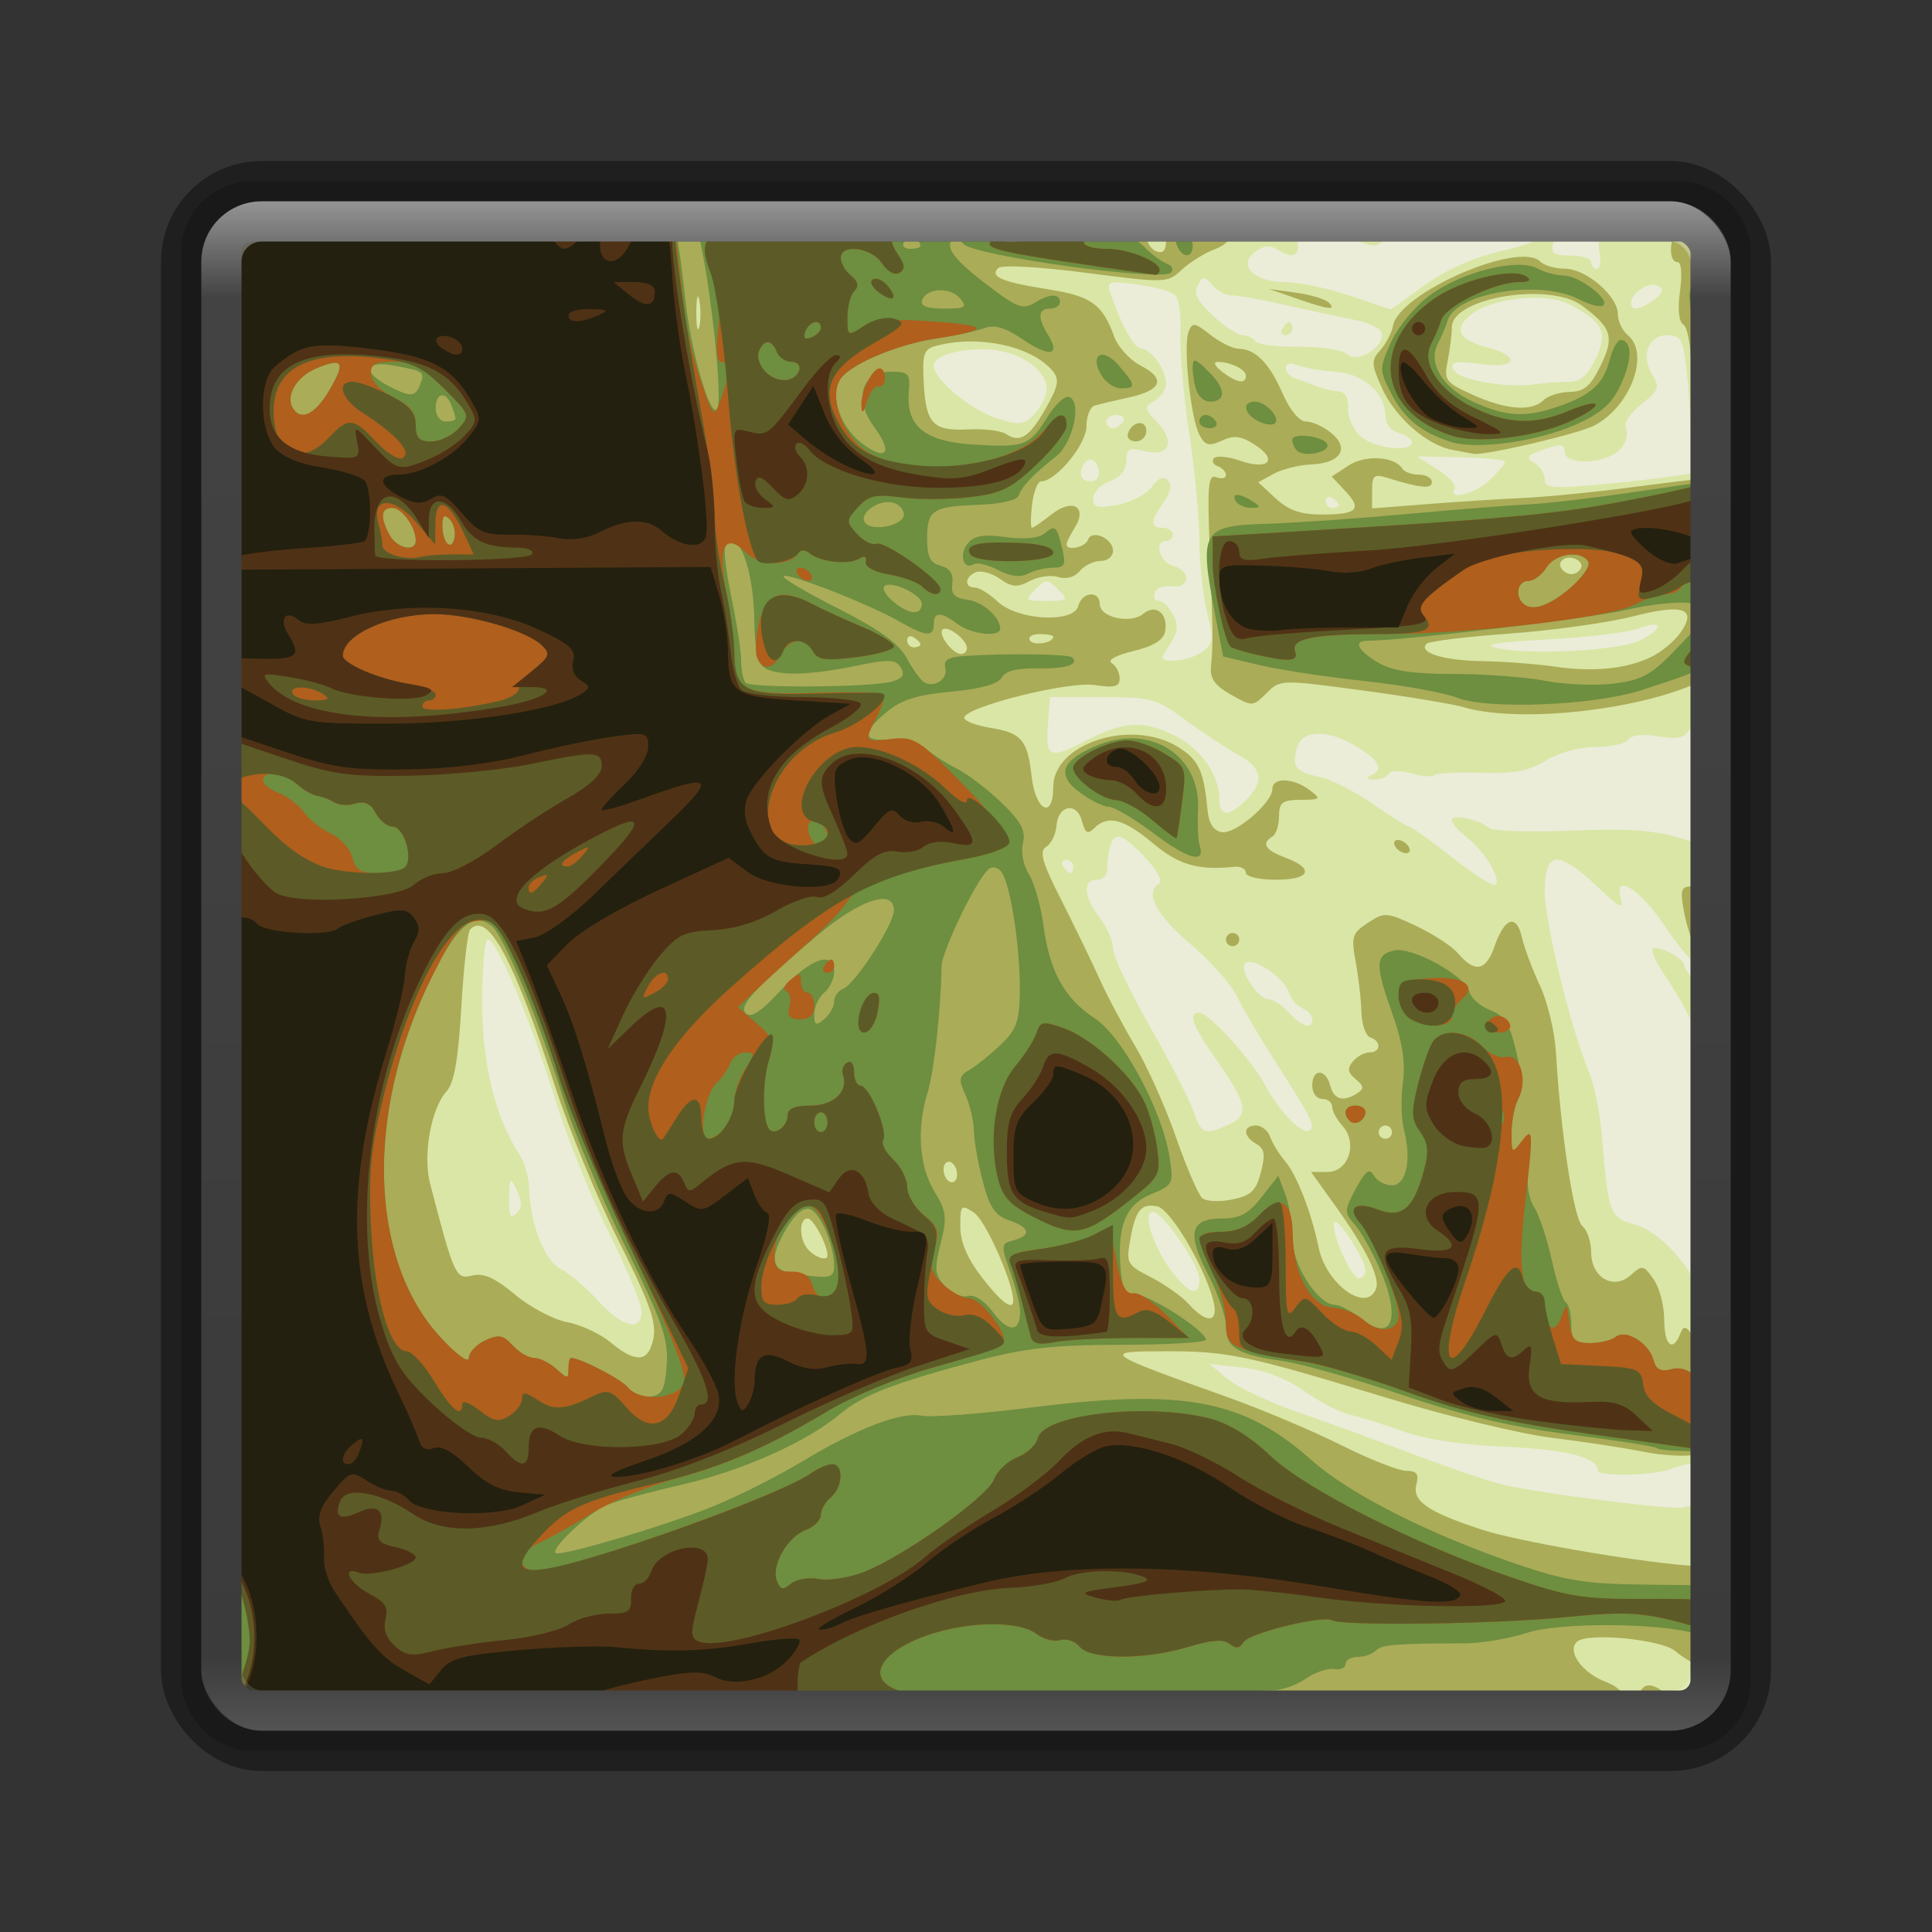 <?xml version="1.0" encoding="UTF-8" standalone="no"?>
<!-- Created with Inkscape (http://www.inkscape.org/) -->

<svg
   xmlns:dc="http://purl.org/dc/elements/1.1/"
   xmlns:cc="http://creativecommons.org/ns#"
   xmlns:rdf="http://www.w3.org/1999/02/22-rdf-syntax-ns#"
   xmlns:svg="http://www.w3.org/2000/svg"
   xmlns="http://www.w3.org/2000/svg"
   xmlns:sodipodi="http://sodipodi.sourceforge.net/DTD/sodipodi-0.dtd"
   xmlns:inkscape="http://www.inkscape.org/namespaces/inkscape"
   id="svg6649"
   height="48"
   width="48"
   version="1.1"
   inkscape:version="0.91 r13725"
   sodipodi:docname="warhammerquest.svg">
  <rect width="100%" height="100%" fill="#333333" stroke="none"/>
  <sodipodi:namedview
     pagecolor="#ffffff"
     bordercolor="#666666"
     borderopacity="1"
     objecttolerance="10"
     gridtolerance="10"
     guidetolerance="10"
     inkscape:pageopacity="0"
     inkscape:pageshadow="2"
     inkscape:window-width="1535"
     inkscape:window-height="876"
     id="namedview38"
     showgrid="false"
     inkscape:zoom="4.9166667"
     inkscape:cx="-10.779661"
     inkscape:cy="24"
     inkscape:window-x="65"
     inkscape:window-y="24"
     inkscape:window-maximized="1"
     inkscape:current-layer="svg6649" />
  <defs
     id="defs6651">
    <linearGradient
       id="linearGradient3058"
       y2="43"
       gradientUnits="userSpaceOnUse"
       x2="24"
       gradientTransform="translate(4e-6,1)"
       y1="5"
       x1="24">
      <stop
         id="stop3926-3"
         stop-color="#fff"
         offset="0" />
      <stop
         id="stop3928-91"
         stop-color="#fff"
         stop-opacity=".235"
         offset=".063" />
      <stop
         id="stop3930-6"
         stop-color="#fff"
         stop-opacity=".157"
         offset=".951" />
      <stop
         id="stop3932-6"
         stop-color="#fff"
         stop-opacity=".392"
         offset="1" />
    </linearGradient>
    <radialGradient
       id="radialGradient3013"
       gradientUnits="userSpaceOnUse"
       cy="43.5"
       cx="4.993"
       gradientTransform="matrix(2.004,0,0,1.4,27.988,-17.4)"
       r="2.5">
      <stop
         id="stop2883"
         stop-color="#181818"
         offset="0" />
      <stop
         id="stop2885"
         stop-color="#181818"
         stop-opacity="0"
         offset="1" />
    </radialGradient>
    <radialGradient
       id="radialGradient3015"
       gradientUnits="userSpaceOnUse"
       cy="43.5"
       cx="4.993"
       gradientTransform="matrix(2.004,0,0,1.4,-20.012,-104.4)"
       r="2.5">
      <stop
         id="stop2889"
         stop-color="#181818"
         offset="0" />
      <stop
         id="stop2891"
         stop-color="#181818"
         stop-opacity="0"
         offset="1" />
    </radialGradient>
    <linearGradient
       id="linearGradient6647"
       y2="39.999"
       gradientUnits="userSpaceOnUse"
       x2="25.058"
       y1="47.028"
       x1="25.058">
      <stop
         id="stop2895"
         stop-color="#181818"
         stop-opacity="0"
         offset="0" />
      <stop
         id="stop2897"
         stop-color="#181818"
         offset=".5" />
      <stop
         id="stop2899"
         stop-color="#181818"
         stop-opacity="0"
         offset="1" />
    </linearGradient>
  </defs>
  <g
     id="g4183"
     transform="translate(0,-1)">
    <rect
       id="rect4289"
       style="color:#000000;fill:#383838"
       rx="2"
       ry="2"
       height="39"
       width="39"
       y="5.5"
       x="4.5" />
    <g
       id="g4267"
       transform="matrix(0.132,0,0,0.132,96.624,36.487)">
      <path
         id="path4284"
         d="m -690,-87 0,-140 140,0 140,0 0,140 0,140 -140,0 -140,0 0,-140 z"
         inkscape:connector-curvature="0"
         style="fill:#ebedd9" />
      <path
         id="path4282"
         d="m -690,-87 0,-140 87.396,0 c 68.694,0 87.552,0.334 88.125,1.562 0.583,1.25 0.875,1.25 1.458,0 0.453,-0.971 3.32,-1.562 7.574,-1.562 4.855,0 6.585,0.419 5.953,1.443 -0.589,0.953 -0.338,1.101 0.738,0.436 0.897,-0.554 3.486,-1.174 5.755,-1.378 3.229,-0.29 4.299,0.179 4.927,2.159 1.06,3.339 -0.24,4.464 -3.096,2.68 -1.777,-1.11 -2.829,-1.058 -4.583,0.225 -3.403,2.489 -0.218,5.686 5.664,5.686 2.532,0 8.039,1.16 12.236,2.577 l 7.632,2.577 6.374,-4.579 c 4.116,-2.957 9.247,-5.234 14.486,-6.429 5.487,-1.252 8.112,-2.448 8.112,-3.697 0,-1.016 0.51,-1.532 1.133,-1.147 0.623,0.385 0.839,1.825 0.479,3.199 -0.55,2.104 -0.037,2.499 3.242,2.499 2.143,0 3.896,0.562 3.896,1.25 0,0.688 0.484,1.25 1.077,1.25 0.592,0 0.808,-1.406 0.479,-3.125 -0.582,-3.046 0.362,-3.74 4.382,-3.218 0.859,0.112 1.562,-0.404 1.562,-1.146 0,-0.946 0.722,-0.963 2.418,-0.055 3.051,1.633 4.199,1.649 3.207,0.044 -0.467,-0.755 1.237,-1.25 4.301,-1.25 l 5.074,0 0,23.646 c 0,17.747 -0.39,23.803 -1.562,24.276 -1.25,0.504 -1.25,0.65 0,0.729 2.03,0.128 2.287,40.099 0.258,40.099 -0.718,0 -1.162,0.703 -0.988,1.562 0.174,0.859 -0.385,2.831 -1.243,4.382 -1.337,2.417 -2.245,2.71 -6.355,2.053 -2.96,-0.473 -5.123,-0.237 -5.651,0.618 -0.471,0.762 -3.213,1.387 -6.095,1.389 -3.07,0.003 -6.975,1.063 -9.433,2.562 -3.242,1.976 -6.012,2.498 -12.198,2.298 -4.402,-0.143 -8.323,0.059 -8.712,0.449 -0.389,0.389 -2.346,0.238 -4.347,-0.336 -2.12,-0.608 -3.938,-0.56 -4.355,0.114 -0.394,0.637 -1.667,1.113 -2.829,1.059 -1.302,-0.061 -1.513,-0.341 -0.551,-0.729 2.597,-1.048 1.779,-2.827 -2.5,-5.436 -5.534,-3.374 -10.44,-3.274 -11.356,0.231 -0.945,3.613 -0.286,4.43 4.407,5.46 2.178,0.478 6.666,2.772 9.973,5.096 3.307,2.325 6.348,4.226 6.756,4.226 0.409,0 4.077,2.619 8.151,5.82 4.074,3.201 7.729,5.499 8.121,5.107 1.081,-1.081 -2.015,-6.213 -5.313,-8.806 -1.61,-1.266 -2.926,-2.771 -2.926,-3.344 0,-1.209 4.95,-0.191 7.062,1.453 0.79,0.615 7.694,0.849 15.343,0.521 10.116,-0.435 15.601,-0.094 20.126,1.25 l 6.22,1.847 0,11.889 c 0,10.955 -0.172,11.793 -2.188,10.665 -1.203,-0.673 -4.17,-4.212 -6.593,-7.863 -4.58,-6.902 -9.748,-9.996 -8.117,-4.859 0.636,2.003 -0.463,1.415 -4.458,-2.385 -7.333,-6.976 -9.894,-6.761 -9.894,0.831 0,5.856 4.924,26.005 8.288,33.919 0.975,2.292 2.07,7.636 2.434,11.875 1.318,15.356 1.425,15.634 6.516,17.071 4.694,1.324 11.512,9.114 11.512,13.153 0,1.022 0.58,1.858 1.29,1.858 0.833,0 1.165,5.196 0.938,14.672 -0.326,13.565 -0.541,14.703 -2.852,15.073 -1.375,0.22 -3.344,0.74 -4.375,1.156 -3.11,1.252 -13.75,1.478 -13.75,0.292 0,-2.477 -6.021,-4.002 -17.691,-4.48 -7.754,-0.318 -14.761,-1.379 -18.882,-2.861 -3.604,-1.295 -8.098,-2.702 -9.986,-3.127 -1.888,-0.424 -5.826,-2.447 -8.75,-4.496 -3.482,-2.439 -7.473,-3.961 -11.567,-4.411 l -6.25,-0.686 3.504,2.871 c 1.927,1.579 7.834,4.363 13.125,6.186 5.291,1.823 14.965,5.346 21.496,7.827 6.531,2.482 14.125,5.071 16.875,5.753 7.011,1.739 33.282,5.03 34.441,4.314 0.527,-0.326 1.853,-0.249 2.946,0.17 1.694,0.65 1.988,3.515 1.988,19.379 l 0.01,18.614 -140,0 -140,0 0,-140 z m 78.75,64.977 c 0,-1.387 -2.761,-8.025 -6.136,-14.75 -3.375,-6.725 -7.952,-18.105 -10.171,-25.29 -4.52,-14.634 -10.96,-29.937 -12.61,-29.937 -0.595,0 -1.083,5.294 -1.083,11.764 0,11.692 2.535,21.977 7.105,28.827 0.905,1.356 1.688,4.169 1.741,6.25 0.168,6.604 2.94,13.666 5.955,15.169 1.571,0.783 4.726,3.464 7.009,5.957 4.619,5.043 8.19,5.919 8.19,2.01 z m 105,-6.04 c 0,-2.693 -6.918,-12.688 -8.782,-12.688 -1.976,0 0.003,6.394 3.384,10.938 3.391,4.554 5.397,5.205 5.397,1.75 z m 31.25,-1.603 c 0,-2.154 -5.418,-10.456 -5.893,-9.03 -0.614,1.842 3.224,10.445 4.66,10.445 0.678,0 1.233,-0.637 1.233,-1.415 z m -159.71,-15.107 c -1.291,-2.68 -1.38,-2.591 -1.459,1.459 -0.065,3.287 0.262,3.966 1.375,2.853 1.079,-1.079 1.101,-2.203 0.085,-4.312 z m 134.04,-12.437 c 3.885,-1.77 3.439,-3.899 -2.62,-12.52 -4.283,-6.094 -5.15,-8.521 -3.043,-8.521 1.851,0 9.984,8.936 12.514,13.75 2.594,4.935 7.188,9.544 8.352,8.38 0.975,-0.975 0.432,-2.058 -6.409,-12.755 -3.077,-4.812 -6.414,-10.482 -7.414,-12.599 -1,-2.117 -4.945,-6.52 -8.767,-9.784 -6.533,-5.581 -8.552,-9.603 -5.705,-11.363 0.685,-0.424 -0.72,-2.789 -3.133,-5.274 -5.096,-5.248 -6.287,-4.705 -6.764,3.082 -0.053,0.859 -0.939,1.562 -1.971,1.562 -2.63,0 -2.333,3.398 0.625,7.159 1.375,1.748 2.5,4.332 2.5,5.741 0,1.41 3.076,7.948 6.835,14.529 3.759,6.581 7.47,13.79 8.247,16.018 1.565,4.489 2.122,4.703 6.752,2.593 z m 15.67,-19.829 c 0,-0.709 -0.822,-1.605 -1.827,-1.99 -1.005,-0.386 -2.152,-1.724 -2.549,-2.974 -0.88,-2.771 -6.488,-6.633 -8.145,-5.608 -1.518,0.938 2.234,6.862 4.346,6.862 0.846,0 2.556,1.125 3.8,2.5 2.462,2.72 4.375,3.249 4.375,1.211 z m -45,-28.711 c 0,-0.688 -0.596,-1.25 -1.324,-1.25 -0.728,0 -0.976,0.562 -0.551,1.25 0.425,0.688 1.021,1.25 1.324,1.25 0.303,0 0.551,-0.562 0.551,-1.25 z m 32.5,-12.5 c 3.527,-3.527 3.112,-6.032 -1.406,-8.496 -2.148,-1.171 -6.59,-4.098 -9.87,-6.504 -5.62,-4.122 -6.53,-4.375 -15.782,-4.375 l -9.818,0 -0.384,5.312 c -0.429,5.934 0.374,6.352 6.311,3.282 7.662,-3.962 10.984,-4.32 16.685,-1.799 5.45,2.411 9.264,7.564 9.264,12.518 0,3.241 1.798,3.264 5,0.062 z m -8.169,-27.939 c 2.062,-1.508 2.155,-2.302 0.864,-7.428 -0.795,-3.157 -1.445,-9.151 -1.445,-13.32 0,-4.169 -0.865,-13.34 -1.923,-20.381 -1.058,-7.041 -1.8,-15.486 -1.65,-18.767 0.15,-3.281 -0.273,-6.512 -0.94,-7.179 -0.667,-0.667 -3.874,-1.577 -7.127,-2.023 -5.416,-0.742 -5.848,-0.612 -5.128,1.55 1.937,5.818 4.498,10.486 5.752,10.486 1.852,0 4.678,3.886 4.727,6.5 0.022,1.169 -0.941,2.674 -2.14,3.345 -2.026,1.134 -1.986,1.426 0.567,4.144 3.477,3.701 2.126,6.501 -2.569,5.322 -2.815,-0.707 -3.319,-0.428 -3.319,1.833 0,1.694 -1.14,3.1 -3.125,3.855 -1.719,0.653 -3.125,2.108 -3.125,3.233 0,1.683 0.823,1.891 4.645,1.174 2.555,-0.479 5.432,-1.996 6.395,-3.369 1.167,-1.665 2.166,-2.081 3,-1.248 0.833,0.833 0.577,2.211 -0.77,4.133 -2.513,3.588 -2.55,4.827 -0.145,4.827 1.031,0 1.875,0.562 1.875,1.25 0,0.688 -0.562,1.25 -1.25,1.25 -2.336,0 -1.263,3.981 1.25,4.638 3.451,0.903 3.275,4.382 -0.196,3.878 -1.483,-0.215 -2.936,0.312 -3.229,1.171 -0.293,0.859 0.057,1.562 0.777,1.562 0.721,0 1.933,1.163 2.693,2.584 1.076,2.01 0.94,3.259 -0.61,5.625 -1.914,2.922 -1.878,3.041 0.922,3.041 1.603,0 3.954,-0.76 5.224,-1.689 z m 82.231,-2.087 c 1.891,-0.894 3.438,-2.084 3.438,-2.644 0,-0.56 -1.547,-0.412 -3.438,0.33 -1.891,0.741 -9.625,1.689 -17.188,2.106 -10.247,0.564 -12.636,0.985 -9.375,1.653 6.418,1.314 22.591,0.435 26.562,-1.444 z m -109.42,-9.617 c -2.024,-2.024 -2.262,-2.024 -4.286,0 -2.024,2.024 -1.905,2.143 2.143,2.143 4.048,0 4.167,-0.119 2.143,-2.143 z m 52.86,-15.9 c 0,-0.303 -0.562,-0.899 -1.25,-1.324 -0.688,-0.425 -1.25,-0.177 -1.25,0.551 0,0.728 0.562,1.324 1.25,1.324 0.688,0 1.25,-0.248 1.25,-0.551 z m 28.357,-4.667 c 1.591,-1.495 2.893,-3.042 2.893,-3.438 -1.7e-4,-0.396 -3.72,-0.789 -8.267,-0.873 l -8.266,-0.154 3.89,2.463 c 2.139,1.355 3.576,2.971 3.193,3.591 -1.417,2.293 3.761,1.037 6.557,-1.59 z m 33.206,-0.569 4.688,-0.683 -0.011,-6.453 c -0.006,-3.549 -0.365,-9.406 -0.799,-13.015 -0.694,-5.78 -1.13,-6.562 -3.655,-6.562 -3.558,0 -5.008,3.876 -2.783,7.439 1.444,2.312 1.223,2.913 -2.026,5.503 -2.333,1.86 -3.376,3.613 -2.896,4.865 0.419,1.093 -0.221,2.838 -1.45,3.95 -2.823,2.555 -10.13,2.686 -10.13,0.182 0,-1.484 -0.703,-1.565 -3.905,-0.449 -3.23,1.126 -3.554,1.558 -1.875,2.497 1.116,0.625 2.03,2.009 2.03,3.076 0,1.649 1.361,1.819 9.062,1.136 4.984,-0.442 11.172,-1.111 13.75,-1.487 z m -106.8,-1.401 c -0.507,-2.635 -2.726,-2.469 -3.291,0.246 -0.236,1.133 0.453,1.941 1.654,1.941 1.287,0 1.901,-0.819 1.637,-2.188 z m 58.988,-5.167 c 0,-0.607 -1.125,-1.398 -2.5,-1.758 -1.44,-0.376 -2.5,-1.705 -2.5,-3.132 0,-4.391 -4.098,-8.031 -9.447,-8.391 -2.71,-0.182 -5.912,-0.737 -7.115,-1.232 -1.33,-0.547 -2.188,-0.342 -2.188,0.523 0,0.783 0.844,1.687 1.875,2.009 1.031,0.322 2.859,0.976 4.062,1.452 1.203,0.476 3.031,0.909 4.062,0.96 1.177,0.059 1.824,1.249 1.739,3.196 -0.075,1.706 0.996,4.086 2.379,5.29 2.591,2.254 9.632,3.046 9.632,1.083 z m -68.76,-10.08 c 0,-2.985 -3.763,-6.12 -8.475,-7.063 -5.447,-1.089 -12.775,0.448 -12.775,2.68 0,2.693 7.087,8.508 12.302,10.093 4.012,1.22 4.841,1.088 6.76,-1.076 1.203,-1.357 2.188,-3.442 2.188,-4.634 z m 14.375,6.195 c 0.425,-0.688 -0.104,-1.25 -1.176,-1.25 -1.072,0 -1.949,0.562 -1.949,1.25 0,0.688 0.529,1.25 1.176,1.25 0.647,0 1.524,-0.562 1.949,-1.25 z m 83.926,-7.5 c 2.177,0 3.548,-1.172 5.047,-4.315 2.364,-4.958 1.397,-6.96 -4.95,-10.242 -4.504,-2.329 -14.616,-1.257 -18.605,1.973 -3.265,2.644 -2.248,4.701 2.996,6.059 6.59,1.708 5.846,4.133 -0.982,3.197 -4.745,-0.65 -5.782,-0.466 -5.316,0.948 0.637,1.935 9.577,3.615 15.228,2.86 1.977,-0.264 4.939,-0.48 6.583,-0.48 z m -35.176,-8.902 c 0,-1.012 -2.064,-2.131 -5,-2.711 -2.75,-0.544 -8.656,-1.814 -13.125,-2.823 -4.469,-1.009 -9.04,-1.83 -10.159,-1.824 -1.119,0.006 -2.764,-0.869 -3.656,-1.944 -1.469,-1.77 -1.727,-1.766 -2.739,0.043 -0.83,1.483 -0.096,2.951 2.851,5.704 2.183,2.039 4.719,3.707 5.637,3.707 0.918,0 1.98,0.504 2.361,1.119 0.38,0.616 4.091,1.087 8.247,1.048 4.155,-0.039 8.205,0.579 8.999,1.373 1.751,1.751 6.585,-0.96 6.585,-3.692 z m -18.75,-1.1 c 0.425,-0.688 1.021,-1.25 1.324,-1.25 0.303,0 0.551,0.562 0.551,1.25 0,0.688 -0.596,1.25 -1.324,1.25 -0.728,0 -0.976,-0.562 -0.551,-1.25 z m 69.95,-5.434 c 1.659,-1.213 1.885,-1.943 0.809,-2.608 -1.55,-0.958 -5.135,1.272 -5.135,3.195 0,1.579 1.674,1.352 4.325,-0.587 z m 7.795,137.31 c -1.23,-2.75 -3.7,-7.12 -5.489,-9.71 -1.789,-2.591 -2.936,-5.027 -2.549,-5.414 0.875,-0.875 5.918,1.731 5.918,3.057 0,0.534 1.157,2.212 2.571,3.73 1.935,2.077 2.474,4.067 2.179,8.048 l -0.392,5.289 -2.237,-5 z m -65.88,-149.66 c -3.193,-1.794 -3.531,-2.227 -1.25,-1.603 1.719,0.47 4.437,0.808 6.04,0.751 1.721,-0.062 2.713,0.501 2.422,1.375 -0.759,2.276 -2.448,2.154 -7.212,-0.522 z"
         inkscape:connector-curvature="0"
         style="fill:#dae6a6" />
      <path
         id="path4280"
         d="m -689.66,42.088 0.048,-10.963 0.838,8.125 0.838,8.125 0.216,-8.364 c 0.11,-4.6 -0.35,-8.711 -1.04,-9.136 -0.82,-0.507 -1.25,-44.805 -1.25,-128.82 l 0,-128.06 42.426,0 c 26.936,0 42.708,0.456 43.199,1.25 0.425,0.688 1.335,1.25 2.022,1.25 0.688,0 0.902,-0.562 0.477,-1.25 -0.509,-0.824 13.945,-1.25 42.426,-1.25 41.552,0 43.199,0.09 43.199,2.366 0,1.301 0.844,2.69 1.875,3.086 1.355,0.52 1.875,-0.137 1.875,-2.366 0,-2.208 0.682,-3.086 2.396,-3.086 1.318,0 2.68,0.703 3.026,1.562 0.504,1.25 0.65,1.25 0.729,0 0.141,-2.227 4.687,-1.939 5.566,0.353 0.498,1.299 -0.364,2.331 -2.679,3.208 -1.877,0.711 -4.633,2.436 -6.124,3.832 -2.666,2.498 -2.961,2.506 -18.071,0.551 -8.845,-1.145 -15.828,-1.522 -16.461,-0.888 -1.638,1.638 0.684,2.624 9.421,4.001 8.126,1.281 10.203,2.779 12.456,8.981 0.694,1.911 2.925,4.335 4.957,5.386 4.764,2.463 3.978,4.61 -2.185,5.974 -2.698,0.597 -5.608,1.282 -6.468,1.523 -0.859,0.241 -1.562,2.005 -1.562,3.919 0,3.383 -5.722,10.348 -8.501,10.348 -0.674,0 -1.455,1.969 -1.736,4.375 -0.281,2.406 -0.291,4.375 -0.021,4.375 0.269,0 1.94,-1.141 3.713,-2.536 3.938,-3.097 6.8,-1.41 4.327,2.55 -0.842,1.349 -1.531,2.741 -1.531,3.094 0,1.319 3.561,0.584 4.033,-0.833 0.684,-2.053 4.717,-0.291 4.717,2.061 0,1.053 -1.056,1.914 -2.347,1.914 -1.291,0 -3.058,0.856 -3.926,1.903 -0.961,1.158 -2.547,1.596 -4.052,1.119 -1.36,-0.432 -3.761,-0.095 -5.335,0.747 -2.344,1.255 -3.361,1.182 -5.62,-0.399 -1.516,-1.062 -3.536,-1.632 -4.489,-1.267 -2.116,0.812 -2.295,2.897 -0.25,2.897 0.815,0 2.748,1.189 4.294,2.642 3.784,3.555 14.322,4.127 15.186,0.824 0.7,-2.675 4.038,-2.977 4.038,-0.365 0,2.527 5.798,3.83 8.194,1.841 2.37,-1.967 4.742,-0.021 4.099,3.362 -0.299,1.574 -2.223,2.751 -5.984,3.659 -3.29,0.795 -4.937,1.714 -4.051,2.261 0.821,0.507 1.492,1.805 1.492,2.883 0,1.56 -0.958,1.814 -4.688,1.244 -5.022,-0.769 -24.796,4.22 -24.557,6.196 0.072,0.592 2.21,1.415 4.751,1.828 6.039,0.982 7.147,2.259 7.922,9.14 0.741,6.576 4.071,8.235 4.071,2.029 0,-8.198 14.622,-12.934 23.404,-7.579 3.966,2.418 4.95,4.498 5.628,11.898 0.227,2.479 1.122,3.887 2.654,4.178 2.532,0.481 9.564,-5.512 9.564,-8.151 0,-2.195 3.936,-2.085 6.949,0.194 2.295,1.736 2.207,1.837 -1.636,1.875 -3.463,0.034 -4.062,0.49 -4.062,3.091 0,1.678 -0.562,3.399 -1.25,3.824 -2.142,1.324 -1.391,2.524 2.5,3.992 5.537,2.09 4.61,4.133 -1.875,4.133 -3.138,0 -5.625,-0.587 -5.625,-1.329 0,-0.731 -0.984,-1.228 -2.188,-1.106 -6.838,0.696 -10.402,-0.338 -15.312,-4.44 -5.52,-4.612 -8.499,-5.376 -11.041,-2.834 -1.221,1.221 -1.696,0.949 -2.287,-1.31 -0.962,-3.68 -4.52,-3.072 -4.806,0.822 -0.118,1.61 -0.988,3.405 -1.932,3.989 -1.379,0.852 -0.805,2.861 2.913,10.198 2.547,5.025 5.767,11.668 7.156,14.761 1.389,3.094 4.378,8.723 6.641,12.51 2.264,3.787 5.736,11.538 7.715,17.225 1.98,5.687 4.205,10.842 4.944,11.456 0.74,0.614 3.277,0.721 5.638,0.238 3.542,-0.725 4.485,-1.619 5.391,-5.116 0.869,-3.353 0.688,-4.467 -0.868,-5.338 -2.511,-1.405 -2.542,-3.476 -0.051,-3.476 1.053,0 2.263,0.984 2.69,2.188 0.427,1.203 1.643,3.196 2.703,4.428 2.278,2.649 4.985,9.575 6.411,16.406 1.443,6.911 9.016,12.329 10.786,7.716 0.81,-2.112 -1.905,-7.604 -7.856,-15.887 l -4.383,-6.101 3.107,0 c 3.984,0 5.747,-5.441 2.813,-8.683 -1.065,-1.176 -1.936,-2.798 -1.936,-3.603 0,-0.805 -0.844,-1.464 -1.875,-1.464 -1.042,0 -1.875,-1.111 -1.875,-2.5 0,-3.243 2.54,-3.243 3.388,0 0.691,2.644 2.431,3.132 5.109,1.433 1.294,-0.821 1.228,-1.356 -0.328,-2.647 -1.486,-1.233 -1.612,-2.025 -0.531,-3.327 0.78,-0.94 2.193,-1.709 3.14,-1.709 2.15,0 2.269,-2.109 0.159,-2.814 -0.859,-0.287 -1.615,-2.444 -1.679,-4.792 -0.064,-2.348 -0.549,-6.605 -1.078,-9.461 -0.876,-4.728 -0.67,-5.383 2.299,-7.328 3.115,-2.041 3.519,-2.014 9.08,0.6 3.201,1.505 6.719,3.794 7.818,5.087 3.227,3.798 5.3,3.433 6.921,-1.217 1.916,-5.494 4.135,-6.236 5.164,-1.727 0.442,1.94 1.973,6.027 3.401,9.084 1.428,3.056 2.779,8.681 3.002,12.5 0.881,15.075 3.357,31.404 4.964,32.737 0.919,0.763 1.671,2.985 1.671,4.939 0,4.798 4.232,7.224 7.478,4.286 2.12,-1.919 2.401,-1.866 4.271,0.804 1.101,1.572 2.001,4.982 2.001,7.579 0,4.897 1.63,6.292 3.045,2.605 0.669,-1.744 1.243,-1.409 3.259,1.905 1.76,2.895 2.446,6.285 2.446,12.094 0,7.494 -0.216,8.125 -3.023,8.83 -1.663,0.417 -6.022,0.165 -9.688,-0.561 -3.666,-0.726 -11.446,-1.908 -17.29,-2.627 -5.844,-0.719 -19.625,-4.05 -30.625,-7.403 -26.468,-8.068 -30.219,-8.87 -41.476,-8.87 -12.817,0 -12.669,0.113 11.476,8.755 6.188,2.215 15.648,6.213 21.023,8.886 5.35,2.683 10.9,4.87 12.31,4.87 1.959,0 2.405,0.597 1.896,2.541 -0.824,3.15 2.059,5.152 12.248,8.503 6.558,2.157 27.734,5.857 38.75,6.77 l 3.75,0.311 0.365,9.668 c 0.333,8.838 0.172,9.6 -1.875,8.873 -1.232,-0.438 -3.245,-1.66 -4.474,-2.717 -2.635,-2.266 -16.743,-3.596 -18.586,-1.753 -1.855,1.855 1.067,5.863 5.49,7.533 2.12,0.8 3.474,2.093 3.164,3.023 -0.438,1.315 -25.494,1.688 -131.85,1.962 l -131.31,0.338 0.048,-10.963 z m 80.147,-57.315 c 1.497,-3.901 0.659,-6.647 -6.238,-20.436 -3.848,-7.694 -9.131,-20.564 -11.739,-28.6 -7.835,-24.141 -12.633,-33.033 -16.005,-29.662 -0.486,0.486 -1.238,7.046 -1.672,14.579 -0.563,9.782 -1.346,14.312 -2.74,15.852 -2.975,3.287 -4.544,12.036 -3.132,17.462 4.519,17.362 4.83,18.042 7.896,17.273 2.153,-0.54 4.264,0.397 8.091,3.595 2.848,2.379 7.258,4.708 9.8,5.176 2.542,0.467 6.212,2.175 8.156,3.794 4.118,3.432 6.52,3.738 7.583,0.967 z m 105.77,-9.241 c -1.907,-6.649 -8.076,-16.872 -10.454,-17.325 -3.048,-0.58 -4.08,0.702 -5.075,6.306 -0.784,4.415 -0.596,4.754 3.911,7.054 2.604,1.329 5.806,3.601 7.116,5.05 3.596,3.976 5.802,3.445 4.503,-1.085 z m -37.55,0.281 c -0.159,-3.649 -5.26,-14.997 -7.372,-16.4 -2.448,-1.625 -2.587,-1.486 -2.587,2.582 0,2.924 1.286,5.973 4.018,9.527 3.733,4.858 6.039,6.522 5.942,4.29 z m -34.96,-8.357 c 0,-1.973 -2.664,-6.956 -3.719,-6.956 -1.765,0 -1.613,4.168 0.219,6 1.473,1.473 3.5,2.027 3.5,0.956 z m 24.189,-16.364 c -0.386,-1.005 -1.18,-1.532 -1.766,-1.17 -0.585,0.362 -0.749,1.48 -0.363,2.486 0.386,1.005 1.18,1.532 1.766,1.17 0.585,-0.362 0.749,-1.48 0.363,-2.486 z m 82.06,-6.842 c 0,-0.688 -0.562,-1.25 -1.25,-1.25 -0.688,0 -1.25,0.562 -1.25,1.25 0,0.688 0.562,1.25 1.25,1.25 0.688,0 1.25,-0.562 1.25,-1.25 z m -80,-91.097 c 0,-1.598 -3.675,-4.394 -4.583,-3.486 -0.908,0.908 1.888,4.583 3.486,4.583 0.603,0 1.097,-0.494 1.097,-1.097 z m -8.75,-0.704 c 0,-0.303 -0.562,-0.899 -1.25,-1.324 -0.688,-0.425 -1.25,-0.177 -1.25,0.551 0,0.728 0.562,1.324 1.25,1.324 0.688,0 1.25,-0.248 1.25,-0.551 z m 25,-1.458 c 0,-0.27 -1.158,-0.491 -2.574,-0.491 -1.416,0 -2.241,0.538 -1.835,1.195 0.667,1.079 4.409,0.482 4.409,-0.704 z m -1.338,-43.102 c 2.308,-4.106 2.526,-5.334 1.226,-6.899 -3.9,-4.699 -13.973,-6.875 -21.935,-4.739 -2.34,0.628 -2.631,1.493 -2.336,6.96 0.418,7.747 1.735,9.114 8.447,8.766 2.921,-0.152 6.104,0.246 7.073,0.883 2.636,1.734 4.419,0.556 7.525,-4.97 z m -65.278,-20.188 c -0.299,-1.555 -0.555,-0.577 -0.569,2.173 -0.014,2.75 0.231,4.022 0.544,2.827 0.313,-1.195 0.324,-3.445 0.025,-5 z m 176.62,263.5 c 0,-0.991 0.587,-2.164 1.305,-2.608 1.614,-0.997 5.174,1.778 4.233,3.3 -1.119,1.811 -5.537,1.259 -5.537,-0.693 z m 9.09,-0.699 c -0.128,-1.705 0.582,-2.5 2.234,-2.5 1.589,0 2.422,0.86 2.422,2.5 0,1.567 -0.833,2.5 -2.234,2.5 -1.338,0 -2.309,-1.003 -2.422,-2.5 z m 1.981,-140.31 c -0.832,-1.547 -1.901,-4.922 -2.376,-7.5 -0.75,-4.073 -0.552,-4.688 1.508,-4.688 3.107,0 4.271,3.229 2.12,5.881 -1.173,1.446 -1.216,1.807 -0.14,1.16 1.133,-0.681 1.562,0.284 1.562,3.51 0,5.171 -0.582,5.527 -2.675,1.636 z m -88.57,-2.19 c 0,-0.688 0.562,-1.25 1.25,-1.25 0.688,0 1.25,0.562 1.25,1.25 0,0.688 -0.562,1.25 -1.25,1.25 -0.688,0 -1.25,-0.562 -1.25,-1.25 z m 31.875,-17.5 c -0.425,-0.688 -0.21,-1.25 0.477,-1.25 0.688,0 1.598,0.562 2.022,1.25 0.425,0.688 0.21,1.25 -0.477,1.25 -0.688,0 -1.598,-0.562 -2.022,-1.25 z m 12.769,-26.261 c -1.915,-0.575 -10.442,-1.984 -18.951,-3.129 -15.369,-2.07 -15.487,-2.066 -18.065,0.512 -2.551,2.551 -2.665,2.556 -6.674,0.29 -3.045,-1.721 -4.003,-3.063 -3.78,-5.296 0.422,-4.22 0.401,-6.211 -0.231,-22.162 -0.476,-12.008 -0.286,-14.065 1.248,-13.477 0.995,0.382 1.809,0.196 1.809,-0.412 0,-0.609 -0.703,-1.358 -1.562,-1.665 -0.859,-0.307 -1.169,-0.981 -0.689,-1.499 0.481,-0.517 2.695,-0.306 4.921,0.47 5.293,1.845 7.193,-0.106 2.865,-2.941 -2.641,-1.73 -3.963,-1.909 -6.29,-0.848 -2.453,1.118 -3.162,0.94 -4.234,-1.062 -1.648,-3.079 -3.093,-16.7 -2.058,-19.398 0.709,-1.848 1.128,-1.794 4.087,0.534 1.813,1.426 4.205,2.611 5.316,2.633 3.203,0.063 5.78,2.673 8.293,8.398 1.425,3.246 3.157,5.312 4.453,5.312 1.167,0 3.305,0.984 4.752,2.188 3.487,2.899 1.71,5.651 -3.8,5.883 -2.299,0.097 -5.484,0.892 -7.077,1.768 l -2.898,1.591 3.275,3.035 c 2.407,2.231 4.693,3.035 8.627,3.035 6.727,0 7.714,-0.974 4.479,-4.417 l -2.563,-2.728 3.171,-2.078 c 3.158,-2.069 8.692,-1.736 10.142,0.611 0.378,0.611 1.779,1.111 3.113,1.111 1.334,0 2.426,0.628 2.426,1.396 0,1.347 -2.123,1.142 -8.438,-0.816 -2.43,-0.753 -2.812,-0.42 -2.812,2.449 l 0,3.32 10.312,-0.805 c 5.672,-0.443 13.688,-0.955 17.812,-1.137 4.125,-0.183 12.844,-1.021 19.375,-1.862 6.531,-0.842 12.156,-1.544 12.5,-1.56 3.569,-0.172 3.75,0.733 3.75,18.742 l 0,18.476 -4.062,1.63 c -12.198,4.893 -32.928,6.797 -42.544,3.908 z m 35.593,-9.533 c 1.849,-0.93 4.234,-2.937 5.301,-4.46 3.212,-4.587 0.538,-5.503 -8.968,-3.071 -4.645,1.188 -15.087,2.643 -23.206,3.233 -8.119,0.59 -15.134,1.446 -15.589,1.901 -1.665,1.665 3.037,3.157 10.35,3.282 4.125,0.071 10.312,0.537 13.75,1.036 7.398,1.074 13.727,0.412 18.362,-1.92 z m -13.443,-16.575 c 0.38,-0.615 -0.131,-1.435 -1.136,-1.82 -1.953,-0.75 -3.622,0.809 -2.291,2.14 1.13,1.13 2.616,0.991 3.427,-0.32 z m -63.04,-36.26 c 0,-1.202 -3.04,-2.659 -5.415,-2.594 -0.803,0.022 -0.368,0.866 0.966,1.875 2.755,2.083 4.449,2.357 4.449,0.719 z m 84.56,12.054 c -0.434,-3.609 -0.793,-9.764 -0.799,-13.676 -0.006,-3.913 -0.64,-7.502 -1.408,-7.977 -0.882,-0.545 -1.121,-2.877 -0.649,-6.324 0.445,-3.244 0.251,-5.46 -0.478,-5.46 -2.035,0 -1.375,-5.925 0.751,-6.741 3.721,-1.428 5.21,-0.758 5.21,2.344 0,1.706 -0.396,2.857 -0.881,2.558 -1.12,-0.692 -0.815,3.998 0.334,5.148 1.26,1.26 1.05,36.692 -0.217,36.692 -0.592,0 -1.431,-2.953 -1.864,-6.562 z m -45.736,1.899 c -4.784,-0.898 -10.737,-6.127 -13.203,-11.595 -2.04,-4.525 -2.07,-5.204 -0.316,-7.182 1.065,-1.202 2.136,-3.263 2.379,-4.581 1.14,-6.19 23.757,-16.038 27.724,-12.071 0.738,0.738 2.835,1.343 4.66,1.343 3.949,0 9.932,5.143 9.932,8.537 0,1.324 0.847,3.11 1.883,3.969 4.211,3.495 0.49,13.474 -6.348,17.021 -3.016,1.565 -20.552,5.667 -22.67,5.303 -0.545,-0.094 -2.363,-0.428 -4.041,-0.743 z m 17.18,-9.341 c 0.827,-0.827 3.049,-1.531 4.938,-1.562 2.725,-0.046 3.924,-1.063 5.811,-4.929 2.646,-5.419 2.128,-7.112 -3.447,-11.274 -6.137,-4.582 -24.556,-1.544 -24.556,4.05 0,1.324 -0.351,4.162 -0.78,6.306 -0.73,3.651 -0.433,4.055 4.688,6.379 6.247,2.835 11.163,3.214 13.347,1.031 z m -78.218,6.27 c 0.773,-2.318 3.463,-2.702 3.463,-0.495 0,1.089 -0.891,1.979 -1.979,1.979 -1.089,0 -1.756,-0.668 -1.484,-1.484 z m 31.589,-25.454 -5,-1.746 5,0.69 c 2.75,0.379 5.534,1.208 6.188,1.843 1.609,1.562 -0.082,1.347 -6.188,-0.786 z"
         inkscape:connector-curvature="0"
         style="fill:#aaac57" />
      <path
         id="path4278"
         d="m -688.55,50.188 c 2.063,-3.762 2.122,-21.204 0.073,-21.887 -1.18,-0.397 -1.52,-28.644 -1.52,-127.9 l 0,-127.4 42.364,0 42.364,0 0.666,2.812 c 0.366,1.547 1.058,6.632 1.537,11.301 1.053,10.267 4.992,23.645 6.127,20.807 0.793,-1.984 -0.774,-18.3 -2.766,-28.81 l -1.093,-5.765 28.645,-0.227 c 21.841,-0.173 29.119,0.157 30.641,1.39 1.635,1.325 1.819,1.322 1.016,-0.013 -0.779,-1.295 1.216,-1.581 9.729,-1.393 5.89,0.13 10.409,0.722 10.041,1.317 -0.367,0.594 -0.072,1.081 0.656,1.081 0.728,0 2.378,1.055 3.667,2.344 1.289,1.289 3.117,2.618 4.062,2.954 0.945,0.336 1.274,1.085 0.73,1.666 -1.651,1.763 -37.485,-3.213 -39.107,-5.431 -0.986,-1.349 -1.657,-1.492 -2.277,-0.488 -0.993,1.606 1.39,4.278 8.481,9.509 4.014,2.962 5.26,3.333 7.17,2.14 2.843,-1.776 4.846,-1.856 4.846,-0.194 0,0.688 -0.844,1.25 -1.875,1.25 -2.269,0 -2.393,1.705 -0.36,4.96 2.423,3.88 0.308,4.269 -4.7,0.867 -3.356,-2.28 -5.36,-2.873 -7.285,-2.156 -1.461,0.544 -5.379,1.389 -8.709,1.878 -7.242,1.064 -15.825,4.568 -18.201,7.431 -2.4,2.891 -0.406,9.197 3.931,12.435 4.587,3.425 5.819,1.716 2.246,-3.116 -3.94,-5.329 -2.422,-10.423 3.107,-10.423 3.371,0 3.69,0.351 3.398,3.75 -0.556,6.477 2.943,9.368 12.041,9.947 9.719,0.619 10.684,0.265 14.018,-5.129 1.465,-2.37 3.304,-4.095 4.088,-3.833 2.502,0.836 0.793,8.661 -2.45,11.212 -4.254,3.346 -6.449,5.649 -7.021,7.366 -0.288,0.864 -3.397,1.583 -7.453,1.726 -8.771,0.307 -9.776,0.966 -9.776,6.403 0,3.397 0.59,4.572 2.552,5.085 1.732,0.453 2.435,1.519 2.188,3.321 -0.276,2.014 0.389,2.75 2.761,3.054 2.958,0.38 6.25,3.257 6.25,5.463 0,1.673 -5.453,1.061 -8.051,-0.904 -3.092,-2.338 -4.449,-2.326 -4.449,0.04 0,2.483 -1.508,2.365 -6.491,-0.508 -5.575,-3.214 -21.037,-9.256 -21.781,-8.511 -0.329,0.329 4.269,3.055 10.217,6.058 7.63,3.853 11.42,6.565 12.872,9.211 1.132,2.062 2.569,4.12 3.195,4.572 1.876,1.357 4.728,-0.395 4.163,-2.557 -0.404,-1.544 0.523,-2.081 3.962,-2.295 7.939,-0.495 19.301,-0.324 19.925,0.299 1.35,1.35 -1.272,2.168 -6.601,2.061 -3.774,-0.076 -5.98,0.499 -6.674,1.739 -0.677,1.21 -3.988,2.128 -9.545,2.647 -6.427,0.6 -9.393,1.539 -12.125,3.837 -4.772,4.016 -4.567,5.594 0.671,5.143 2.604,-0.224 5.18,0.415 6.562,1.629 1.252,1.099 3.963,2.853 6.026,3.899 2.062,1.046 5.862,3.956 8.444,6.468 3.648,3.549 4.53,5.222 3.957,7.507 -0.421,1.676 0.062,4.2 1.124,5.87 1.024,1.612 2.263,5.982 2.753,9.711 1.133,8.616 3.944,13.687 9.675,17.448 5.164,3.389 12.644,17.257 14.037,26.025 0.812,5.113 0.716,5.303 -3.566,7.093 -4.786,2 -6.387,6.186 -5.583,14.595 0.315,3.297 0.98,4.278 2.909,4.291 2.573,0.018 13.051,6.781 13.098,8.454 0.015,0.516 -7.145,0.948 -15.911,0.961 -12.812,0.019 -18.144,0.612 -27.188,3.024 -15.726,4.194 -21.54,6.449 -25.74,9.983 -6.234,5.246 -18.405,10.69 -29.682,13.279 -5.955,1.367 -12.308,3.078 -14.118,3.804 -3.353,1.344 -10.713,8.215 -9.743,9.096 0.835,0.758 20.896,-5.207 29.909,-8.893 4.469,-1.828 11.781,-5.517 16.25,-8.198 10.744,-6.446 18.727,-9.515 22.75,-8.746 1.804,0.345 11.028,-0.346 20.498,-1.536 28.811,-3.619 39.976,-1.531 52.822,9.878 7.211,6.404 22.162,13.973 38.777,19.63 8.964,3.052 12.935,3.693 23.591,3.808 l 12.82,0.162 0,5 c 0,4.616 -0.216,4.931 -2.812,4.108 -6.569,-2.084 -25.614,-2.207 -31.746,-0.206 -3.337,1.089 -8.598,1.986 -11.692,1.993 -13.177,0.029 -15.668,0.231 -16.802,1.366 -0.66,0.658 -2.21,1.197 -3.45,1.197 -1.238,0 -2.25,0.598 -2.25,1.329 0,0.731 -0.984,1.162 -2.188,0.959 -1.203,-0.203 -3.578,0.605 -5.278,1.796 -1.7,1.191 -4.512,2.183 -6.25,2.204 -2.758,0.033 -2.88,0.201 -0.962,1.318 1.209,0.704 2.717,0.959 3.351,0.567 0.635,-0.392 1.462,-0.214 1.839,0.396 0.387,0.627 -9.175,1.204 -21.992,1.327 -17.396,0.167 -22.917,-0.159 -23.705,-1.401 -0.792,-1.249 -1.032,-1.262 -1.046,-0.057 -0.011,0.905 -1.627,1.562 -3.843,1.562 -2.696,0 -3.564,-0.461 -2.942,-1.562 0.706,-1.25 0.545,-1.25 -0.801,0 -1.307,1.213 -17.998,1.562 -74.602,1.562 l -72.919,0 1.543,-2.812 z m 82.04,-62.225 c 0.316,-4.843 -0.806,-8.046 -7.747,-22.119 -4.464,-9.051 -9.756,-21.69 -11.759,-28.087 -4.584,-14.639 -11.117,-30.392 -13.385,-32.274 -3.498,-2.903 -6.776,3e-4 -11.756,10.416 -12.164,25.438 -11.341,52.436 2.04,66.943 3.049,3.305 5.345,4.98 5.358,3.909 0.013,-1.031 1.397,-2.512 3.077,-3.291 2.545,-1.18 3.409,-1.024 5.184,0.938 1.171,1.294 2.983,2.353 4.025,2.353 1.042,0 2.924,0.931 4.181,2.069 2.127,1.925 2.286,1.925 2.286,0 0,-1.138 0.213,-2.069 0.472,-2.069 1.788,0 9.404,3.97 10.768,5.613 0.916,1.104 2.84,1.84 4.276,1.635 2.14,-0.306 2.676,-1.391 2.979,-6.035 z m 66.51,-9.88 c 0,-1.248 -0.838,-4.644 -1.862,-7.547 -1.774,-5.027 -1.744,-5.309 0.625,-5.928 3.447,-0.901 3.107,-2.444 -0.828,-3.756 -2.614,-0.871 -3.66,-2.415 -4.945,-7.292 -0.896,-3.403 -1.654,-7.707 -1.685,-9.565 -0.03,-1.858 -0.747,-4.898 -1.593,-6.754 -1.34,-2.942 -1.237,-3.552 0.804,-4.746 1.288,-0.754 3.918,-2.869 5.844,-4.699 2.952,-2.804 3.517,-4.378 3.59,-10 0.111,-8.485 -1.876,-20.973 -3.615,-22.711 -0.841,-0.841 -1.755,-0.896 -2.467,-0.148 -2.585,2.711 -8.63,15.396 -8.665,18.181 -0.1,8.015 -1.387,19.704 -2.601,23.623 -2.1,6.782 -1.62,13.929 1.252,18.64 2.295,3.764 2.432,4.902 1.189,9.839 -1.216,4.831 -1.11,5.91 0.789,8.008 1.207,1.334 3.145,2.176 4.307,1.873 1.302,-0.34 3.143,0.842 4.8,3.083 2.813,3.804 5.061,3.759 5.061,-0.101 z m -35,-8.647 c 0,-3.857 -2.561,-9.943 -4.497,-10.685 -1.154,-0.443 -2.724,0.78 -4.283,3.337 -3.445,5.65 -3.17,8.139 0.967,8.766 7.015,1.063 7.812,0.918 7.812,-1.418 z m 0,-49.754 c 0,-0.969 0.77,-2.057 1.71,-2.417 2.234,-0.857 9.54,-12.155 9.54,-14.752 0,-4.207 -6.432,-2.062 -14.619,4.876 -11.836,10.03 -14.639,13.103 -13.236,14.507 0.951,0.951 2.87,-0.324 6.63,-4.404 5.533,-6.003 9.974,-7.514 9.974,-3.395 0,1.291 -0.844,3.047 -1.875,3.903 -1.031,0.856 -1.875,2.681 -1.875,4.056 0,2.08 0.315,2.239 1.875,0.944 1.031,-0.856 1.875,-2.349 1.875,-3.317 z m 10.9,-60.245 c 2.051,-0.601 2.478,-1.29 1.637,-2.641 -0.967,-1.553 -2.242,-1.6 -8.475,-0.312 -9.316,1.924 -15.648,1.93 -17.562,0.015 -0.825,-0.825 -1.503,-4.341 -1.507,-7.812 -0.011,-10.293 -3.09,-18.528 -5.481,-14.659 -0.349,0.565 0.18,4.925 1.176,9.687 0.996,4.762 1.812,10.112 1.812,11.888 0,1.776 0.375,3.605 0.833,4.063 1.052,1.052 23.841,0.862 27.567,-0.229 z m 5.616,-14.594 c 0.106,-1.64 -5.441,-4.383 -6.962,-3.443 -0.666,0.411 0.091,1.802 1.682,3.09 2.952,2.391 5.139,2.537 5.28,0.353 z m -95.266,-11.926 c 0,-2.542 -2.598,-6.168 -4.419,-6.168 -2.153,0 -2.335,1.723 -0.537,5.082 1.369,2.557 4.956,3.343 4.956,1.086 z m 6.367,-4.051 c -0.99,-0.99 -1.367,-0.665 -1.367,1.174 0,3.305 1.748,5.059 2.305,2.313 0.236,-1.166 -0.186,-2.735 -0.938,-3.487 z m 85.508,-0.85 c 0,-1.022 -1.011,-2.053 -2.248,-2.291 -2.658,-0.512 -6.165,2.047 -5.121,3.737 1.154,1.867 7.368,0.648 7.368,-1.446 z m -84.375,-18.04 c 0,-0.288 -0.341,-1.413 -0.759,-2.5 -1.072,-2.793 -2.991,-2.458 -2.991,0.523 0,1.389 0.833,2.5 1.875,2.5 1.031,0 1.875,-0.235 1.875,-0.523 z m -23.823,-5.26 c 3.187,-5.402 2.674,-6.331 -2.346,-4.251 -3.768,1.561 -5.914,5.176 -4.464,7.523 1.525,2.468 4.173,1.196 6.809,-3.271 z m 17.141,-1.146 c 0.94,-2.449 0.781,-2.563 -5.012,-3.611 -5.536,-1.002 -5.945,1.287 -0.708,3.959 3.962,2.022 4.831,1.969 5.72,-0.348 z m 101.63,-16.256 c -1.83,-2.205 -6.373,-1.968 -7.144,0.373 -0.35,1.062 0.971,1.562 4.118,1.562 4.04,0 4.427,-0.247 3.026,-1.935 z m -7.45,-9.866 c 0,-1.319 -2.399,-1.874 -3.112,-0.719 -0.432,0.699 0.092,1.27 1.164,1.27 1.072,0 1.949,-0.248 1.949,-0.551 z m 77.5,274.34 c 0,-0.666 0.844,-0.887 1.875,-0.491 1.031,0.396 1.875,0.941 1.875,1.211 0,0.27 -0.844,0.491 -1.875,0.491 -1.031,0 -1.875,-0.545 -1.875,-1.211 z m -208.4,-11.905 c 0.009,-3.438 0.252,-4.695 0.539,-2.795 0.287,1.9 0.28,4.713 -0.017,6.25 -0.297,1.537 -0.532,-0.017 -0.522,-3.455 z m 269.51,-36.171 c -0.3,-0.3 -7.566,-1.441 -16.146,-2.534 -11.252,-1.433 -20.128,-3.521 -31.85,-7.491 -8.938,-3.027 -19.062,-5.896 -22.5,-6.376 -8.476,-1.183 -10.625,-2.501 -10.625,-6.514 0,-1.856 -1.502,-6.243 -3.338,-9.749 -4.075,-7.783 -3.4,-10.539 2.583,-10.539 3.383,0 5.008,-0.875 7.468,-4.018 l 3.145,-4.018 1.321,3.474 c 0.727,1.911 1.321,5.645 1.321,8.297 0,5.019 4.832,12.515 8.068,12.515 0.877,0 3.072,1.162 4.877,2.581 6.056,4.764 7.657,-0.254 3.209,-10.059 -1.398,-3.081 -3.442,-6.598 -4.543,-7.815 -1.84,-2.033 -1.813,-2.564 0.342,-6.565 1.831,-3.399 2.572,-3.947 3.383,-2.498 0.571,1.02 2.098,1.855 3.393,1.855 2.722,0 3.759,-4.749 2.285,-10.462 -0.509,-1.973 -0.599,-5.97 -0.2,-8.883 0.511,-3.728 -0.057,-7.502 -1.919,-12.746 -3.336,-9.396 -3.316,-11.192 0.133,-12.094 3.338,-0.873 13.51,4.687 14.334,7.835 0.304,1.163 2.063,2.688 3.908,3.389 2.706,1.029 3.652,2.553 4.889,7.879 1.028,4.428 1.131,7.356 0.312,8.885 -0.672,1.255 -1.221,4.114 -1.221,6.353 0,3.897 0.084,3.967 1.963,1.645 1.832,-2.265 1.916,-2.027 1.265,3.578 -0.47,4.046 -0.13,6.899 1.044,8.75 0.958,1.51 2.453,6.006 3.322,9.991 0.869,3.985 2.047,7.533 2.618,7.886 0.571,0.353 1.038,2.226 1.038,4.162 0,3.002 0.506,3.523 3.438,3.539 1.891,0.01 4.097,-0.514 4.902,-1.165 1.908,-1.542 6.286,1.144 7.131,4.375 0.465,1.778 1.355,2.225 3.376,1.697 3.995,-1.045 7.31,3.493 7.362,10.075 l 0.04,5.313 -4.792,0 c -2.635,0 -5.037,-0.246 -5.338,-0.546 z m -57.821,-61.571 c -1.408,-1.408 -0.857,-2.883 1.076,-2.883 1.031,0 1.875,0.529 1.875,1.176 0,1.576 -1.952,2.705 -2.951,1.706 z m -36.886,-54.125 c -3.666,-2.754 -7.475,-5.008 -8.465,-5.008 -0.99,0 -3.438,-1.211 -5.441,-2.692 -4.559,-3.371 -3.449,-6.16 3.571,-8.969 9.849,-3.941 19.153,2.109 18.674,12.141 -0.135,2.829 0.005,5.918 0.313,6.863 1.119,3.44 -2.134,2.562 -8.652,-2.336 z m 57.135,-25.527 c -2.517,-0.975 -10.392,-2.393 -17.5,-3.152 -7.108,-0.759 -15.996,-2.109 -19.75,-3 l -6.827,-1.62 -1.534,-8.041 c -3.004,-15.749 -2.525,-16.558 10.037,-16.942 5.17,-0.158 16.881,-0.975 26.025,-1.816 9.144,-0.841 19.438,-1.658 22.875,-1.817 3.438,-0.159 12.395,-1.201 19.905,-2.315 7.51,-1.114 13.838,-2.026 14.062,-2.026 0.224,0 0.407,5.33 0.407,11.844 l 0,11.844 -3.701,-0.74 c -2.036,-0.407 -7.52,0.152 -12.188,1.244 -6.824,1.595 -42.312,5.822 -48.799,5.812 -2.667,-0.004 -1.726,1.862 2.068,4.103 2.659,1.571 6.459,2.144 14.204,2.144 5.816,0 13.604,0.585 17.307,1.301 3.703,0.715 9.546,0.938 12.983,0.495 5.414,-0.698 7.045,-1.644 12.188,-7.068 l 5.938,-6.262 0,4.99 c 0,5.455 0.253,5.27 -13.125,9.617 -8.809,2.863 -28.725,3.673 -34.576,1.407 z m 21.278,-20.676 c 2.311,-1.977 3.825,-4.204 3.364,-4.949 -1.381,-2.235 -6.228,-1.532 -7.9,1.145 -0.859,1.375 -2.4,2.5 -3.426,2.5 -1.895,0 -2.55,2.648 -1.031,4.167 1.673,1.673 4.887,0.65 8.993,-2.862 z m -107.68,-3.354 c -1.902,-0.997 -3.969,-1.497 -4.592,-1.111 -1.952,1.206 -2.853,-1.852 -1.15,-3.903 1.226,-1.477 2.975,-1.768 7.166,-1.194 3.421,0.469 6.204,0.213 7.266,-0.669 2.053,-1.704 2.314,-1.473 3.385,2.989 0.699,2.914 0.428,3.438 -1.781,3.438 -1.433,0 -3.557,0.509 -4.72,1.131 -1.396,0.747 -3.288,0.516 -5.572,-0.68 z m 44.72,-12.95 c -0.978,-1.582 0.677,-1.582 3.125,0 1.616,1.044 1.583,1.214 -0.239,1.231 -1.163,0.011 -2.461,-0.543 -2.886,-1.231 z m 86.47,-19.688 c -0.304,-8.078 -0.759,-16.076 -1.011,-17.773 -0.339,-2.279 0.185,-3.216 2.002,-3.582 2.136,-0.43 2.24,-0.23 0.784,1.524 -0.922,1.111 -1.103,2.019 -0.403,2.019 0.789,0 1.343,6.174 1.458,16.25 0.236,20.725 -2.062,21.993 -2.83,1.562 z m -74.959,10.157 c -0.487,-0.487 -0.886,-1.392 -0.886,-2.011 0,-1.526 6.257,-0.657 6.601,0.916 0.322,1.473 -4.427,2.383 -5.715,1.094 z m 29.075,-1.62 c -5.6,-1.746 -8.863,-4.367 -11.294,-9.071 -2.315,-4.48 -2.317,-4.728 -0.074,-9.738 1.275,-2.847 4.53,-6.78 7.297,-8.814 6,-4.412 16.497,-7.043 20.198,-5.062 1.374,0.735 3.597,1.337 4.941,1.337 2.842,0 8.735,4.394 7.524,5.61 -0.452,0.454 -2.533,-0.06 -4.625,-1.142 -7.327,-3.789 -23.084,-1.231 -24.699,4.01 -0.364,1.181 -1.176,3.114 -1.805,4.294 -1.972,3.702 0.847,8.384 6.629,11.008 6.231,2.829 9.883,3.021 16.114,0.85 6.147,-2.142 8.406,-4.223 9.605,-8.849 0.557,-2.148 1.539,-3.794 2.183,-3.659 2.095,0.441 2.006,3.933 -0.219,8.621 -1.652,3.481 -3.712,5.266 -8.52,7.38 -7.134,3.137 -18.49,4.713 -23.255,3.227 z m -47.45,-3.85 c 0,-0.688 0.529,-1.25 1.176,-1.25 0.647,0 1.524,0.562 1.949,1.25 0.425,0.688 -0.104,1.25 -1.176,1.25 -1.072,0 -1.949,-0.562 -1.949,-1.25 z m 10.911,-0.165 c -2.587,-1.448 -2.849,-3.585 -0.439,-3.585 2.143,0 5.018,3.3 3.625,4.161 -0.564,0.348 -1.997,0.089 -3.186,-0.576 z m -11.402,-5.562 c -0.417,-1.087 -0.759,-3.031 -0.759,-4.318 0,-2.074 0.359,-1.982 3.149,0.808 3.152,3.152 3.168,5.487 0.036,5.487 -0.917,0 -2.009,-0.89 -2.426,-1.977 z m -17.843,-2.822 c -2.463,-3.943 0.028,-5.61 3.101,-2.075 3.306,3.803 3.376,4.374 0.534,4.374 -1.21,0 -2.845,-1.035 -3.635,-2.299 z m 14.093,-24.678 c -1.112,-2.899 -0.931,-4.273 0.565,-4.273 0.728,0 0.976,0.562 0.551,1.25 -0.425,0.688 -0.177,1.25 0.551,1.25 0.728,0 1.324,0.844 1.324,1.875 0,2.475 -2.029,2.406 -2.991,-0.102 z m 5.49,-3.03 c 0,-0.688 0.562,-1.25 1.25,-1.25 0.688,0 1.25,0.562 1.25,1.25 0,0.688 -0.562,1.25 -1.25,1.25 -0.688,0 -1.25,-0.562 -1.25,-1.25 z"
         inkscape:connector-curvature="0"
         style="fill:#6e8e40" />
      <path
         id="path4276"
         d="m -687.38,48.381 c 1.31,-2.563 2.38,-6.304 2.38,-8.313 0,-4.654 -2.57,-13.318 -3.95,-13.318 -0.58,0 -1.05,-26.109 -1.05,-58.021 0,-45.247 0.344,-58.16 1.562,-58.651 1.25,-0.504 1.25,-0.65 0,-0.729 -2.24,-0.141 -2.24,-33.367 0,-34.271 1.25,-0.504 1.25,-0.65 0,-0.729 -1.223,-0.077 -1.562,-11.11 -1.562,-50.724 l 0,-50.625 42.423,0 42.423,0 0.648,5.312 c 0.356,2.922 0.972,8.125 1.369,11.562 0.397,3.438 1.788,9.343 3.092,13.123 2.365,6.855 2.374,6.864 3.708,3.356 1.689,-4.443 1.706,-7.104 0.044,-7.104 -0.816,0 -1.012,-2.189 -0.53,-5.938 0.532,-4.141 0.148,-7.389 -1.269,-10.734 -2.772,-6.542 -1.298,-8.005 7.774,-7.72 3.956,0.124 8.177,-0.378 9.38,-1.117 1.583,-0.972 2.841,-0.935 4.553,0.134 1.301,0.812 2.754,1.088 3.229,0.613 1.524,-1.523 10.638,-1.099 9.365,0.435 -0.709,0.855 -0.44,2.368 0.715,4.017 1.396,1.993 1.485,2.872 0.364,3.566 -0.879,0.543 -2.228,-0.192 -3.291,-1.793 -1.998,-3.009 -7.747,-3.745 -7.747,-0.991 0,0.947 0.868,2.442 1.928,3.322 1.338,1.11 1.529,1.999 0.625,2.903 -0.717,0.717 -1.303,2.943 -1.303,4.947 0,3.479 0.127,3.562 2.812,1.844 2.148,-1.375 5.322,-1.625 13.438,-1.059 10.675,0.745 10.691,1.598 0.06,3.258 -6.802,1.062 -15.143,4.526 -17.376,7.217 -2.192,2.641 -0.851,8.512 2.857,12.513 6.152,6.639 27.673,5.448 34.648,-1.917 3.793,-4.005 4.811,-4.323 4.811,-1.5 0,1.099 -2.54,4.398 -5.644,7.33 -4.816,4.549 -6.669,5.452 -12.628,6.152 -3.841,0.451 -9.603,0.474 -12.803,0.049 -4.908,-0.651 -6.19,-0.362 -8.19,1.849 -2.262,2.499 -2.27,2.733 -0.186,5.037 1.202,1.329 2.857,2.158 3.676,1.844 1.561,-0.599 12.025,6.805 12.025,8.508 0,1.435 -1.782,1.2 -3.436,-0.454 -0.79,-0.79 -3.574,-1.809 -6.188,-2.265 -2.868,-0.5 -4.615,-1.454 -4.408,-2.406 0.216,-0.993 -0.247,-1.21 -1.25,-0.586 -1.942,1.209 -7.31,0.638 -9.295,-0.988 -0.889,-0.728 -1.73,-0.739 -2.169,-0.028 -1.536,2.485 -7.265,2.45 -9.775,-0.061 -4.073,-4.073 -5.522,-1.145 -3.73,7.533 0.825,3.994 1.5,9.269 1.5,11.722 0,6.655 1.908,7.527 15.474,7.07 6.516,-0.219 12.148,-0.099 12.515,0.268 0.367,0.367 -0.156,2.252 -1.161,4.19 -2.482,4.785 -2.451,4.834 2.724,4.23 4.264,-0.498 5.127,0.055 13.657,8.753 5.008,5.106 8.834,9.993 8.502,10.859 -0.332,0.866 -3.806,2.155 -7.72,2.865 -13.255,2.404 -20.789,5.075 -22.706,8.05 -1.012,1.571 -4.067,4.825 -6.789,7.231 -2.721,2.406 -6.954,6.254 -9.405,8.55 l -4.456,4.175 3.523,3.031 c 3.173,2.729 3.4,3.433 2.281,7.075 -1.27,4.134 -1.182,11.593 0.152,12.927 1.132,1.132 3.409,-0.676 3.409,-2.707 0,-1.222 1.393,-1.801 4.331,-1.801 4.354,0 7.18,-2.715 6.059,-5.823 -0.287,-0.796 0.07,-1.814 0.794,-2.261 0.759,-0.469 1.316,0.277 1.316,1.76 0,1.416 0.555,2.574 1.233,2.574 1.619,0 5.218,8.662 4.25,10.229 -0.412,0.667 0.435,2.317 1.883,3.666 1.448,1.349 2.633,3.676 2.633,5.17 0,1.494 1.416,3.863 3.147,5.264 2.748,2.224 3.001,3.048 1.993,6.502 -0.976,3.345 -0.726,4.358 1.621,6.562 1.526,1.434 3.685,2.607 4.797,2.607 2.506,0 7.906,7.322 6.408,8.69 -0.6,0.548 -6.435,2.495 -12.966,4.327 -6.531,1.831 -14.969,5.21 -18.75,7.507 -11.569,7.03 -19.419,10.575 -29.613,13.371 -5.369,1.473 -12.574,4.446 -16.012,6.607 -3.438,2.161 -7.797,4.608 -9.688,5.437 -4.202,1.842 -4.593,5.311 -0.599,5.311 5.924,0 45.328,-13.948 51.381,-18.188 1.42,-0.993 3.3,-1.808 4.18,-1.808 2.204,0 2.01,4.351 -0.278,6.25 -1.031,0.856 -1.875,2.345 -1.875,3.309 0,0.964 -1.278,2.239 -2.839,2.832 -3.474,1.321 -6.532,6.686 -5.437,9.54 0.653,1.701 1.158,1.808 2.659,0.562 1.019,-0.846 3.387,-1.245 5.261,-0.886 1.875,0.358 5.675,-0.232 8.445,-1.311 7.529,-2.934 23.25,-14.116 24.512,-17.434 0.608,-1.599 2.576,-3.466 4.373,-4.149 1.798,-0.683 3.552,-2.326 3.898,-3.651 1.164,-4.452 20.46,-6.651 32.268,-3.678 3.597,0.906 7.55,3.324 11.438,6.996 6.757,6.383 26.798,16.5 45.422,22.931 10.482,3.619 13.378,4.094 24.688,4.049 12.768,-0.051 12.812,-0.041 12.812,3.003 0,2.317 -0.528,2.901 -2.188,2.42 -10.268,-2.98 -13.071,-3.197 -25.412,-1.971 -12.937,1.286 -41.869,1.663 -43.639,0.569 -1.673,-1.034 -15.614,2.385 -16.675,4.089 -0.743,1.192 -1.49,1.293 -2.624,0.351 -1.124,-0.933 -3.371,-0.775 -7.712,0.542 -8.146,2.471 -18.466,2.462 -20.524,-0.018 -0.869,-1.047 -2.514,-1.607 -3.656,-1.244 -1.142,0.362 -3.172,-0.169 -4.511,-1.182 -3.237,-2.448 -12.415,-2.398 -20.024,0.109 -9.152,3.016 -12.249,8.155 -6.282,10.424 8.834,3.358 3.116,3.712 -60.957,3.774 l -65.548,0.063 2.376,-4.66 z m 84.145,-57.143 c 0.471,-1.743 -2.782,-9.9 -9.768,-24.488 -5.761,-12.031 -11.998,-26.938 -13.861,-33.125 -1.863,-6.188 -5.282,-15.367 -7.598,-20.4 -3.893,-8.459 -4.473,-9.119 -7.689,-8.75 -2.976,0.342 -4.221,1.881 -8.618,10.649 -12.539,25.004 -11.854,53.074 1.653,67.717 3.049,3.305 5.345,4.98 5.358,3.909 0.013,-1.031 1.397,-2.512 3.077,-3.291 2.545,-1.18 3.409,-1.024 5.184,0.938 1.171,1.294 2.983,2.353 4.025,2.353 1.042,0 2.924,0.931 4.181,2.069 2.127,1.925 2.286,1.925 2.286,0 0,-1.138 0.213,-2.069 0.472,-2.069 1.735,0 9.383,3.945 10.682,5.51 2.423,2.919 9.739,2.215 10.614,-1.022 z m 28.864,-18.263 c 1.26,-3.93 -2.86,-14.975 -5.58,-14.975 -2.826,0 -6.293,5.14 -6.293,9.331 0,2.577 0.605,3.169 3.242,3.169 2.191,0 3.454,0.811 3.896,2.5 0.846,3.236 3.715,3.22 4.745,-0.025 z m -21.11,-29.663 c 0.913,-1.203 1.678,-3.473 1.7,-5.044 0.022,-1.571 0.948,-4.243 2.058,-5.938 1.864,-2.845 1.861,-3.081 -0.039,-3.081 -1.132,0 -2.427,0.984 -2.879,2.188 -0.451,1.203 -1.523,2.75 -2.382,3.438 -2.281,1.826 -3.675,10.625 -1.683,10.625 0.86,0 2.311,-0.984 3.224,-2.188 z m 19.24,-0.937 c 0,-1.031 -0.562,-1.875 -1.25,-1.875 -0.688,0 -1.25,0.844 -1.25,1.875 0,1.031 0.562,1.875 1.25,1.875 0.688,0 1.25,-0.844 1.25,-1.875 z m -79.331,-48.196 c 1.288,-2.085 -0.527,-7.429 -2.524,-7.429 -0.994,0 -2.424,-1.152 -3.177,-2.56 -0.946,-1.767 -2.118,-2.323 -3.783,-1.794 -1.327,0.421 -3.121,0.323 -3.986,-0.217 -0.866,-0.541 -2.326,-1.097 -3.246,-1.236 -0.92,-0.139 -2.651,-1.139 -3.848,-2.223 -2.449,-2.216 -6.354,-2.64 -6.354,-0.689 0,0.705 1.349,1.794 2.999,2.421 1.649,0.627 3.783,2.26 4.741,3.628 0.958,1.368 3.222,3.162 5.03,3.986 1.808,0.824 3.623,2.833 4.032,4.466 0.603,2.401 1.563,2.968 5.022,2.968 2.353,0 4.645,-0.594 5.094,-1.321 z m 79.331,-5.48 c 0,-1.991 -2.268,-3.848 -3.363,-2.753 -1.028,1.028 0.577,4.554 2.073,4.554 0.709,0 1.289,-0.811 1.289,-1.801 z m -77.5,-55.781 c 0,-2.542 -2.598,-6.168 -4.419,-6.168 -2.153,0 -2.335,1.723 -0.537,5.082 1.369,2.557 4.956,3.343 4.956,1.086 z m 6.367,-4.051 c -0.99,-0.99 -1.367,-0.665 -1.367,1.174 0,3.305 1.748,5.059 2.305,2.313 0.236,-1.166 -0.186,-2.735 -0.938,-3.487 z m 1.736,-17.093 c 2.177,-2.405 2.098,-2.618 -2.784,-7.5 -3.982,-3.982 -5.947,-5.024 -9.469,-5.024 -3.607,0 -4.41,0.451 -4.264,2.391 0.103,1.372 1.935,3.228 4.297,4.355 3.045,1.452 4.117,2.782 4.117,5.109 0,2.466 0.633,3.145 2.931,3.145 1.612,0 3.939,-1.114 5.172,-2.475 z m -24.426,-7.057 c 3.187,-5.402 2.674,-6.331 -2.346,-4.251 -3.768,1.561 -5.914,5.176 -4.464,7.523 1.525,2.468 4.173,1.196 6.809,-3.271 z m 88.511,-3.905 c 0.286,-0.859 -0.388,-1.562 -1.498,-1.562 -1.11,0 -2.342,-0.844 -2.738,-1.875 -0.916,-2.388 -2.481,-2.405 -3.39,-0.036 -0.388,1.011 0.182,2.727 1.268,3.812 2.213,2.213 5.568,2.035 6.358,-0.339 z m 4.062,-7.946 c 0,-1.797 -2.169,-1.282 -2.928,0.695 -0.465,1.211 -0.094,1.581 1.116,1.116 0.996,-0.382 1.811,-1.197 1.811,-1.811 z m -112.26,248.26 c 0.025,-2.062 0.306,-2.755 0.623,-1.539 0.317,1.216 0.296,2.904 -0.046,3.75 -0.342,0.846 -0.602,-0.149 -0.576,-2.211 z m 257.26,-40.037 c -15.866,-2.232 -23.826,-4.053 -34.498,-7.89 -7.63,-2.744 -16.63,-5.362 -20,-5.819 -3.37,-0.457 -7.955,-1.392 -10.189,-2.077 -3.489,-1.07 -4.062,-1.816 -4.062,-5.289 0,-2.224 -1.125,-6.372 -2.5,-9.218 -3.365,-6.964 -3.188,-7.795 1.657,-7.795 2.785,0 5.098,-1.002 7.008,-3.035 3.926,-4.179 6.321,-2.875 6.395,3.481 0.087,7.545 3.49,13.703 7.662,13.87 1.841,0.073 4.492,1.169 5.891,2.435 2.778,2.514 6.386,1.926 6.386,-1.041 0,-2.878 -4.958,-14.819 -7.174,-17.281 -2.684,-2.98 -1.018,-4.239 3.401,-2.571 4.387,1.656 6.599,-0.246 8.522,-7.325 0.985,-3.628 0.84,-5.172 -0.693,-7.36 -1.674,-2.39 -1.72,-3.643 -0.337,-9.159 0.882,-3.514 2.162,-7.093 2.845,-7.952 1.892,-2.381 6.524,-1.866 9.13,1.014 1.283,1.417 3.294,2.325 4.469,2.018 2.673,-0.699 4.211,4.402 2.366,7.848 -0.704,1.316 -1.28,4.224 -1.28,6.463 0,3.848 0.101,3.938 1.835,1.645 2.267,-2.997 2.309,-2.268 0.685,11.851 -1.316,11.448 -0.72,16.347 1.99,16.347 1.011,0 1.74,1.278 1.74,3.051 0,4.092 1.982,5.106 3.172,1.622 0.878,-2.567 0.998,-2.476 1.46,1.108 0.422,3.279 1.044,3.909 3.873,3.925 1.853,0.01 4.029,-0.514 4.835,-1.165 1.908,-1.542 6.286,1.144 7.131,4.375 0.465,1.778 1.355,2.225 3.376,1.697 3.995,-1.045 7.31,3.493 7.362,10.075 0.023,2.922 -0.38,5.254 -0.896,5.183 -0.516,-0.071 -10.219,-1.436 -21.562,-3.032 z m -16.646,-60.822 c -0.399,-0.997 -0.695,-0.701 -0.755,0.755 -0.054,1.318 0.241,2.056 0.657,1.641 0.415,-0.415 0.46,-1.494 0.099,-2.396 z m -88.79,42.574 c -0.261,-0.943 -1.036,-3.965 -1.722,-6.715 -0.686,-2.75 -1.64,-5.915 -2.12,-7.034 -0.721,-1.683 0.275,-2.181 5.766,-2.886 3.651,-0.468 8.044,-1.618 9.762,-2.554 3.101,-1.69 3.135,-1.653 4.375,4.761 0.915,4.731 1.771,6.38 3.193,6.152 1.069,-0.171 3.851,1.657 6.183,4.062 l 4.239,4.374 -10.714,0 c -5.893,0 -12.463,0.35 -14.601,0.777 -2.743,0.549 -4.027,0.273 -4.361,-0.938 z m 0.431,-22.652 c -4.358,-2.215 -5.769,-3.742 -6.638,-7.188 -1.875,-7.433 -0.458,-16.754 3.21,-21.113 1.792,-2.13 3.605,-4.963 4.028,-6.295 0.692,-2.179 1.198,-2.273 5.053,-0.938 5.009,1.734 12.388,8.341 15.037,13.464 1.021,1.974 2.185,5.99 2.587,8.924 0.691,5.043 0.468,5.546 -4.083,9.194 -9.561,7.662 -11.221,8.004 -19.194,3.952 z m 59.554,-18.055 c -1.408,-1.408 -0.857,-2.883 1.076,-2.883 1.031,0 1.875,0.529 1.875,1.176 0,1.576 -1.952,2.705 -2.951,1.706 z m -92.352,-19.776 c 0.597,-3.12 2.416,-5.16 3.571,-4.004 0.331,0.331 0.233,2.075 -0.219,3.875 -1.076,4.286 -4.17,4.405 -3.353,0.129 z m 118.11,1.581 c 0.286,-0.859 1.271,-1.562 2.188,-1.562 0.917,0 1.901,0.703 2.188,1.562 0.31,0.929 -0.576,1.562 -2.188,1.562 -1.611,0 -2.497,-0.633 -2.188,-1.562 z m -14.375,-1.038 c -1.203,-0.701 -2.188,-2.596 -2.188,-4.211 0,-2.588 0.679,-2.991 5.718,-3.392 6.333,-0.504 9.269,1.37 6.173,3.94 -1.04,0.863 -1.89,2.344 -1.89,3.291 0,2.007 -4.627,2.228 -7.812,0.372 z m -116.84,-2.34 c 0.351,-1.342 0.074,-2.628 -0.616,-2.858 -0.69,-0.23 -0.349,-1.17 0.758,-2.088 1.709,-1.418 2.012,-1.364 2.012,0.358 0,1.115 0.562,2.028 1.25,2.028 0.688,0 1.25,1.125 1.25,2.5 0,1.713 -0.833,2.5 -2.646,2.5 -2.009,0 -2.492,-0.588 -2.008,-2.44 z m 6.54,-7.56 c 0.425,-0.688 1.021,-1.25 1.324,-1.25 0.303,0 0.551,0.562 0.551,1.25 0,0.688 -0.596,1.25 -1.324,1.25 -0.728,0 -0.976,-0.562 -0.551,-1.25 z m 61.797,-27.475 c -2.363,-2.02 -5.422,-3.715 -6.797,-3.766 -2.824,-0.104 -8.125,-4.094 -8.125,-6.115 0,-1.794 6.684,-5.145 10.25,-5.14 1.581,0.003 4.722,1.131 6.979,2.507 4.019,2.45 4.087,2.639 3.268,9.058 -0.46,3.605 -0.936,6.684 -1.058,6.842 -0.122,0.158 -2.155,-1.366 -4.518,-3.387 z m -74.464,-30.634 c -0.392,-1.023 -0.214,-3.972 0.397,-6.554 1.304,-5.516 4.112,-6.566 9.721,-3.637 2.09,1.091 6.471,3.104 9.737,4.473 3.266,1.369 5.938,3.006 5.938,3.639 0,0.633 -3.183,1.548 -7.074,2.034 -5.794,0.724 -7.275,0.524 -8.187,-1.106 -1.532,-2.737 -4.381,-2.494 -5.989,0.51 -1.583,2.958 -3.546,3.235 -4.542,0.64 z m 174.54,0.8 c 0,-0.581 1.125,-2.074 2.5,-3.319 2.44,-2.208 2.5,-2.183 2.5,1.056 0,2.485 -0.628,3.319 -2.5,3.319 -1.375,0 -2.5,-0.475 -2.5,-1.056 z m -81.001,-1.427 c -2.269,-0.537 -4.277,-1.183 -4.462,-1.435 -1.212,-1.649 -3.287,-11.577 -3.287,-15.724 l 0,-4.977 15.312,-0.915 c 38.713,-2.312 48.684,-3.212 60.938,-5.497 7.219,-1.346 14.109,-2.85 15.312,-3.343 1.97,-0.806 2.188,0.05 2.188,8.614 0,8.579 -0.237,9.509 -2.426,9.509 -1.334,0 -2.774,0.562 -3.199,1.25 -0.425,0.688 -1.724,1.254 -2.886,1.258 -1.163,0.004 -3.801,0.895 -5.864,1.98 -4.572,2.404 -30.675,5.477 -46.875,5.517 -13.751,0.034 -17.923,0.841 -16.985,3.285 0.728,1.897 -1.256,2.019 -7.766,0.478 z m 59.577,-12.462 c 2.311,-1.977 3.825,-4.204 3.364,-4.949 -1.381,-2.235 -6.228,-1.532 -7.9,1.145 -0.859,1.375 -2.4,2.5 -3.426,2.5 -1.895,0 -2.55,2.648 -1.031,4.167 1.673,1.673 4.887,0.65 8.993,-2.862 z m -145.46,-2.55 c -0.425,-0.688 -0.21,-1.25 0.477,-1.25 0.688,0 1.598,0.562 2.022,1.25 0.425,0.688 0.21,1.25 -0.477,1.25 -0.688,0 -1.598,-0.562 -2.022,-1.25 z m 32.495,-3.759 c -1.126,-1.822 1.607,-2.471 9.058,-2.149 4.252,0.184 6.556,0.832 6.562,1.845 0.013,1.925 -14.445,2.206 -15.621,0.304 z m 136.96,-31.866 c 0.081,-8.594 0.596,-15.625 1.145,-15.625 0.549,0 0.981,7.031 0.959,15.625 -0.022,8.594 -0.537,15.625 -1.145,15.625 -0.608,0 -1.04,-7.031 -0.959,-15.625 z m -46.441,9.503 c -13.628,-4.437 -15.33,-17.045 -3.453,-25.582 5.037,-3.621 14.858,-6.078 17.527,-4.386 1.158,0.734 0.715,1.066 -1.466,1.098 -4.593,0.069 -13.68,4.539 -14.485,7.127 -0.383,1.232 -1.238,3.248 -1.899,4.48 -1.922,3.581 1.349,8.677 7.587,11.823 6.554,3.305 11.725,3.551 18.155,0.864 6.906,-2.885 7.013,-1.018 0.117,2.033 -6.612,2.925 -17.174,4.141 -22.082,2.543 z m -111.02,-5.523 c -0.146,-2.657 2.021,-7.105 3.461,-7.105 0.549,0 0.998,0.812 0.998,1.806 0,0.993 -0.56,1.696 -1.244,1.562 -0.684,-0.134 -1.659,1.163 -2.167,2.882 -0.642,2.172 -0.962,2.433 -1.048,0.855 z m 3.236,-21.463 c -1.243,-0.909 -1.728,-1.982 -1.077,-2.384 0.651,-0.402 1.89,0.12 2.753,1.16 2.112,2.545 1.121,3.269 -1.676,1.224 z m 40.26,-4.981 c -16.51,-2.402 -19.998,-3.195 -19.265,-4.38 0.371,-0.601 -0.316,-1.351 -1.528,-1.667 -1.676,-0.437 -1.531,-0.609 0.61,-0.72 1.547,-0.08 2.812,0.417 2.812,1.105 0,1.904 4.581,1.49 6.674,-0.603 1.19,-1.19 3.902,-1.764 7.583,-1.603 4.911,0.214 5.368,0.443 3.197,1.605 -3.144,1.683 -1.912,3.101 2.695,3.101 3.944,0 9.851,2.369 9.851,3.951 0,0.577 -0.422,0.988 -0.938,0.912 -0.516,-0.075 -5.777,-0.841 -11.692,-1.702 z m -33,-6.91 c 0.425,-0.688 1.864,-1.25 3.199,-1.25 1.334,0 2.426,0.562 2.426,1.25 0,0.688 -1.439,1.25 -3.199,1.25 -1.814,0 -2.864,-0.541 -2.426,-1.25 z"
         inkscape:connector-curvature="0"
         style="fill:#b05f1d" />
      <path
         id="path4274"
         d="m -687.38,48.381 c 1.31,-2.563 2.38,-6.304 2.38,-8.313 0,-4.654 -2.57,-13.318 -3.95,-13.318 -0.58,0 -1.05,-26.109 -1.05,-58.021 0,-45.247 0.344,-58.16 1.562,-58.651 1.25,-0.504 1.25,-0.65 0,-0.729 -0.86,-0.055 -1.56,-1.224 -1.56,-2.599 0,-1.375 0.703,-2.509 1.562,-2.519 0.968,-0.011 1.087,-0.369 0.312,-0.938 -1.608,-1.182 -2.554,-22.793 -0.997,-22.793 0.639,0 2.928,1.828 5.087,4.062 5.452,5.644 7.899,7.568 11.924,9.375 4.237,1.903 15.403,2.066 16.53,0.241 1.288,-2.085 -0.527,-7.429 -2.524,-7.429 -0.994,0 -2.424,-1.152 -3.177,-2.56 -0.946,-1.767 -2.118,-2.323 -3.783,-1.794 -1.327,0.421 -3.121,0.323 -3.986,-0.217 -0.866,-0.541 -2.326,-1.097 -3.246,-1.236 -0.92,-0.139 -2.651,-1.139 -3.848,-2.223 -2.491,-2.254 -7.891,-2.573 -11.437,-0.676 -1.874,1.003 -2.418,0.886 -2.418,-0.521 0,-0.998 0.703,-2.099 1.562,-2.445 1.25,-0.504 1.25,-0.65 0,-0.729 -2.245,-0.142 -2.245,-35.865 0,-36.771 1.25,-0.504 1.25,-0.65 0,-0.729 -1.207,-0.076 -1.562,-7.36 -1.562,-31.974 l 0,-31.875 42.5,0 c 39.628,0 42.503,0.148 42.539,2.188 0.067,3.818 2.336,19.219 4.925,33.438 1.377,7.562 2.52,16.281 2.54,19.375 0.02,3.094 0.851,9 1.847,13.125 0.996,4.125 1.831,9.822 1.855,12.659 0.063,7.33 1.802,8.269 14.7,7.935 6.033,-0.156 11.77,-0.213 12.75,-0.127 3.138,0.277 -3.32,5.911 -8.584,7.488 -12.814,3.839 -17.579,21.625 -5.673,21.178 4.826,-0.181 6.13,-3.278 1.852,-4.396 -6.209,-1.624 0.932,-14.112 8.069,-14.112 4.859,0 12.034,3.371 16.619,7.809 2.422,2.344 4.062,3.229 4.062,2.191 0,-1.019 1.774,-0.021 4.278,2.406 2.353,2.28 4.008,4.85 3.678,5.709 -0.33,0.86 -3.802,2.144 -7.715,2.854 -18.241,3.309 -25.81,7.426 -44.757,24.348 -10.034,8.962 -15.503,16.929 -15.465,22.529 0.019,2.825 1.978,6.941 2.791,5.868 0.245,-0.324 1.414,-2.136 2.597,-4.026 2.806,-4.486 4.593,-4.364 4.593,0.312 0,2.062 0.641,3.75 1.425,3.75 2.108,0 4.74,-3.967 4.786,-7.212 0.043,-3.055 6.039,-13.455 7.13,-12.365 0.363,0.363 0.085,2.525 -0.617,4.806 -1.298,4.217 -1.23,11.681 0.118,13.029 1.132,1.132 3.409,-0.676 3.409,-2.707 0,-1.222 1.393,-1.801 4.331,-1.801 4.354,0 7.18,-2.715 6.059,-5.823 -0.287,-0.796 0.07,-1.814 0.794,-2.261 0.759,-0.469 1.316,0.277 1.316,1.76 0,1.416 0.555,2.574 1.233,2.574 1.619,0 5.218,8.662 4.25,10.229 -0.412,0.667 0.435,2.317 1.883,3.666 1.448,1.349 2.633,3.676 2.633,5.17 0,1.494 1.366,3.863 3.036,5.264 2.904,2.436 2.974,2.838 1.602,9.239 -1.316,6.136 -1.23,6.841 1.026,8.493 1.353,0.991 3.639,1.506 5.079,1.146 1.751,-0.439 3.573,0.36 5.5,2.412 3.321,3.535 4.218,2.964 -11.868,7.556 -6.188,1.766 -14.906,5.404 -19.375,8.084 -12.212,7.322 -20.695,10.861 -33.098,13.807 -12.926,3.07 -16.211,4.596 -20.965,9.741 -7.153,7.741 -3.468,8.278 15.338,2.236 15.353,-4.933 31.776,-11.41 35.444,-13.979 1.41,-1.005 3.29,-1.82 4.17,-1.82 2.204,0 2.01,4.351 -0.278,6.25 -1.031,0.856 -1.875,2.345 -1.875,3.309 0,0.964 -1.278,2.239 -2.839,2.832 -3.474,1.321 -6.532,6.686 -5.437,9.54 0.653,1.701 1.158,1.808 2.659,0.562 1.019,-0.846 3.387,-1.245 5.261,-0.886 1.875,0.358 5.675,-0.232 8.445,-1.311 7.529,-2.934 23.25,-14.116 24.512,-17.434 0.608,-1.599 2.576,-3.466 4.373,-4.149 1.798,-0.683 3.552,-2.326 3.898,-3.651 1.164,-4.452 20.46,-6.651 32.268,-3.678 3.597,0.906 7.55,3.324 11.438,6.996 6.757,6.383 26.798,16.5 45.422,22.931 10.482,3.619 13.378,4.094 24.688,4.049 12.768,-0.051 12.812,-0.041 12.812,3.003 0,2.317 -0.528,2.901 -2.188,2.42 -10.268,-2.98 -13.071,-3.197 -25.412,-1.971 -12.937,1.286 -41.869,1.663 -43.639,0.569 -1.673,-1.034 -15.614,2.385 -16.675,4.089 -0.743,1.192 -1.49,1.293 -2.624,0.351 -1.124,-0.933 -3.371,-0.775 -7.712,0.542 -8.146,2.471 -18.466,2.462 -20.524,-0.018 -0.869,-1.047 -2.514,-1.607 -3.656,-1.244 -1.142,0.362 -3.172,-0.169 -4.511,-1.182 -3.237,-2.448 -12.415,-2.398 -20.024,0.109 -9.152,3.016 -12.249,8.155 -6.282,10.424 8.834,3.358 3.116,3.712 -60.957,3.774 l -65.548,0.063 2.376,-4.66 z m 53.63,-53.95 c 0,-1.379 0.603,-1.323 3.059,0.287 3.045,1.995 4.895,1.843 10.512,-0.863 2.575,-1.24 3.325,-0.979 5.951,2.074 4.22,4.905 7.888,4.08 10.078,-2.269 l 1.713,-4.967 -10.517,-21.908 c -5.785,-12.05 -12.041,-26.971 -13.904,-33.158 -1.863,-6.188 -5.263,-15.328 -7.557,-20.312 -3.563,-7.741 -4.629,-9.062 -7.313,-9.062 -5.991,0 -13.526,14.186 -18.446,34.729 -2.084,8.7 -2.482,13.416 -1.976,23.396 0.666,13.142 3.556,23.125 6.693,23.125 0.974,0 3.299,2.531 5.168,5.625 3.285,5.439 5.291,7.063 5.291,4.284 0,-0.737 1.452,-0.199 3.227,1.197 2.661,2.093 3.647,2.275 5.625,1.04 1.319,-0.824 2.398,-2.271 2.398,-3.216 z m 51.878,-18.935 c 0.426,-0.69 2.094,-0.924 3.706,-0.519 4.167,1.046 5.106,-3.003 2.51,-10.822 -1.711,-5.151 -2.563,-6.226 -4.688,-5.912 -3.064,0.452 -8.318,9.911 -8.37,15.071 -0.029,2.821 0.512,3.438 3.016,3.438 1.678,0 3.4,-0.565 3.827,-1.255 z m 5.62,-33.121 c 0,-1.031 -0.562,-1.875 -1.25,-1.875 -0.688,0 -1.25,0.844 -1.25,1.875 0,1.031 0.562,1.875 1.25,1.875 0.688,0 1.25,-0.844 1.25,-1.875 z m -30,-26.919 c 0,-2.146 -2.373,-1.279 -3.801,1.389 -1.27,2.374 -1.168,2.477 1.206,1.206 1.427,-0.764 2.595,-1.931 2.595,-2.595 z m -23.726,-18.11 c 1.321,-1.592 1.244,-1.775 -0.472,-1.116 -1.129,0.433 -2.052,1.29 -2.052,1.904 0,1.607 0.724,1.382 2.524,-0.787 z m 7.636,-5.176 c 1.556,-1.886 1.453,-1.94 -1.097,-0.581 -2.909,1.55 -3.625,2.661 -1.716,2.661 0.603,0 1.869,-0.936 2.812,-2.08 z m -15.784,-29.065 c 2.062,-0.489 3.75,-1.493 3.75,-2.231 0,-0.738 1.406,-2.494 3.125,-3.902 2.765,-2.265 2.909,-2.767 1.25,-4.356 -2.908,-2.785 -13.549,-5.865 -20.263,-5.865 -8.581,0 -17.135,3.866 -17.218,7.78 -0.032,1.508 6.529,4.37 12.168,5.307 2.922,0.485 5.312,1.396 5.312,2.023 0,0.627 -0.562,1.14 -1.25,1.14 -0.688,0 -1.25,0.509 -1.25,1.131 0,1.143 7.479,0.609 14.375,-1.026 z m -33.13,-1.35 c -2.47,-1.596 -6.612,-1.596 -5.625,0 0.425,0.688 2.286,1.241 4.136,1.231 2.631,-0.015 2.955,-0.283 1.489,-1.231 z m 24.319,-26.25 4.115,0 -2.029,-4.318 c -2.798,-5.953 -5.141,-6.665 -5.205,-1.58 l -0.051,4.023 -3.616,-4.228 c -4.138,-4.839 -8.383,-4.731 -7.066,0.181 0.412,1.538 0.757,3.461 0.767,4.273 0.018,1.563 4.511,2.854 7.307,2.099 0.916,-0.247 3.516,-0.449 5.779,-0.449 z m -10.093,-21.414 c -1.203,-1.329 -4.052,-3.569 -6.331,-4.978 -4.309,-2.663 -5.561,-6.108 -2.22,-6.108 1.059,0 4.152,1.136 6.875,2.525 3.757,1.917 4.95,3.272 4.95,5.625 0,2.418 0.644,3.1 2.931,3.1 1.612,0 3.939,-1.114 5.172,-2.475 2.176,-2.405 2.1,-2.615 -2.66,-7.376 -4.154,-4.154 -5.987,-5.037 -12.031,-5.792 -13.386,-1.673 -20.162,1.676 -20.162,9.964 0,8.009 5.125,10.509 10.319,5.033 3.778,-3.983 4.676,-3.909 9.02,0.742 1.976,2.115 4.207,3.465 4.958,3.001 0.919,-0.568 0.65,-1.635 -0.821,-3.26 z m -32.74,227.04 c 0.025,-2.062 0.306,-2.755 0.623,-1.539 0.317,1.216 0.296,2.904 -0.046,3.75 -0.342,0.846 -0.602,-0.149 -0.576,-2.211 z m 257.26,-40.037 c -15.783,-2.221 -23.853,-4.061 -34.375,-7.839 -7.562,-2.715 -16.281,-5.319 -19.375,-5.785 -12.429,-1.874 -12.5,-1.907 -12.5,-5.74 0,-1.967 -0.497,-3.884 -1.105,-4.26 -1.287,-0.795 -6.395,-11.34 -6.395,-13.201 0,-0.695 1.871,-1.264 4.157,-1.264 2.804,0 5.101,-1.004 7.057,-3.087 1.595,-1.698 3.38,-2.789 3.968,-2.426 0.588,0.363 1.068,5.516 1.068,11.45 0,9.712 0.181,10.548 1.814,8.364 1.769,-2.365 1.896,-2.34 5.051,1.011 1.78,1.891 4.162,3.438 5.293,3.438 1.131,0 3.341,1.207 4.911,2.682 l 2.855,2.682 1.337,-3.517 c 1.106,-2.909 0.77,-4.938 -1.945,-11.744 -1.805,-4.525 -4.167,-9.215 -5.25,-10.423 -2.673,-2.982 -1.006,-4.238 3.41,-2.571 4.387,1.656 6.599,-0.246 8.522,-7.325 0.985,-3.628 0.84,-5.172 -0.693,-7.36 -1.674,-2.39 -1.72,-3.643 -0.337,-9.159 0.882,-3.514 2.162,-7.093 2.845,-7.952 2.014,-2.534 6.531,-1.796 9.708,1.586 5.346,5.69 4.05,20.848 -3.737,43.709 -5.53,16.236 -3.324,19.587 3.715,5.642 4.252,-8.424 6.129,-10.108 7.105,-6.376 0.378,1.444 1.465,2.626 2.416,2.626 0.951,0 1.729,0.853 1.729,1.895 0,1.042 0.692,4.112 1.538,6.823 l 1.538,4.928 7.524,0.365 c 6.968,0.338 7.554,0.596 7.93,3.49 0.302,2.33 1.971,3.893 6.562,6.144 3.386,1.661 6.157,3.77 6.157,4.688 0,0.918 -0.422,1.61 -0.938,1.538 -0.516,-0.071 -10.219,-1.436 -21.562,-3.032 z m -105.44,-18.248 c -0.261,-0.943 -1.036,-3.965 -1.722,-6.715 -0.686,-2.75 -1.637,-5.908 -2.114,-7.017 -0.711,-1.657 0.297,-2.172 5.649,-2.881 3.583,-0.475 8.114,-1.691 10.068,-2.702 l 3.554,-1.838 0,8.782 c 0,8.9 0.612,9.881 4.773,7.653 1.525,-0.816 3.146,-0.299 5.855,1.869 l 3.746,2.997 -10.781,0.006 c -5.93,0.004 -12.53,0.356 -14.668,0.784 -2.743,0.549 -4.027,0.273 -4.361,-0.938 z m 0.431,-22.652 c -4.358,-2.215 -5.769,-3.742 -6.638,-7.188 -1.875,-7.433 -0.458,-16.754 3.21,-21.113 1.792,-2.13 3.605,-4.963 4.028,-6.295 0.692,-2.179 1.198,-2.273 5.053,-0.938 5.009,1.734 12.388,8.341 15.037,13.464 1.021,1.974 2.185,5.99 2.587,8.924 0.691,5.043 0.468,5.546 -4.083,9.194 -9.561,7.662 -11.221,8.004 -19.194,3.952 z m -32.798,-37.831 c 0.597,-3.12 2.416,-5.16 3.571,-4.004 0.331,0.331 0.233,2.075 -0.219,3.875 -1.076,4.286 -4.17,4.405 -3.353,0.129 z m 117.8,1.82 c 0,-0.728 0.562,-0.976 1.25,-0.551 0.688,0.425 1.25,1.021 1.25,1.324 0,0.303 -0.562,0.551 -1.25,0.551 -0.688,0 -1.25,-0.596 -1.25,-1.324 z m -14.062,-1.276 c -1.203,-0.701 -2.188,-2.652 -2.188,-4.337 0,-2.646 0.575,-3.063 4.222,-3.063 4.963,0 7.207,2.171 6.205,6.003 -0.779,2.978 -4.455,3.601 -8.239,1.397 z m -48.516,-37.375 c -2.363,-2.02 -5.422,-3.715 -6.797,-3.766 -2.824,-0.104 -8.125,-4.094 -8.125,-6.115 0,-1.794 6.684,-5.145 10.25,-5.14 1.581,0.003 4.722,1.131 6.979,2.507 4.019,2.45 4.087,2.639 3.268,9.058 -0.46,3.605 -0.936,6.684 -1.058,6.842 -0.122,0.158 -2.155,-1.366 -4.518,-3.387 z m 100.09,-29.84 c 0,-0.581 1.125,-2.074 2.5,-3.319 2.44,-2.208 2.5,-2.183 2.5,1.056 0,2.485 -0.628,3.319 -2.5,3.319 -1.375,0 -2.5,-0.475 -2.5,-1.056 z m -173.2,-3.192 c -2.049,-8.163 1.705,-11.499 8.781,-7.803 2.09,1.091 6.471,3.104 9.737,4.473 3.266,1.369 5.938,3.006 5.938,3.639 0,0.633 -3.183,1.548 -7.074,2.034 -5.794,0.724 -7.275,0.524 -8.187,-1.106 -1.406,-2.513 -4.592,-2.579 -5.537,-0.115 -1.074,2.799 -2.806,2.267 -3.657,-1.123 z m 92.204,1.765 c -2.269,-0.537 -4.277,-1.183 -4.462,-1.435 -1.212,-1.649 -3.287,-11.577 -3.287,-15.724 l 0,-4.977 15.312,-0.915 c 38.713,-2.312 48.684,-3.212 60.938,-5.497 7.219,-1.346 14.109,-2.85 15.312,-3.343 1.97,-0.806 2.188,0.05 2.188,8.614 0,8.323 -0.281,9.509 -2.25,9.509 -1.238,0 -2.784,0.49 -3.438,1.089 -0.653,0.599 -2.784,1.466 -4.736,1.927 -3.398,0.802 -3.514,0.682 -2.74,-2.843 0.746,-3.396 0.447,-3.8 -3.856,-5.22 -5.858,-1.933 -22.815,-0.792 -27.652,1.861 -1.899,1.042 -5.101,3.271 -7.116,4.954 -2.924,2.443 -3.367,3.416 -2.198,4.824 2.301,2.772 0.509,3.408 -9.66,3.426 -11.419,0.021 -15.487,0.933 -14.589,3.272 0.728,1.897 -1.256,2.019 -7.766,0.478 z m -62.436,-12.703 c -0.79,-0.79 -3.574,-1.809 -6.188,-2.265 -2.868,-0.5 -4.615,-1.454 -4.408,-2.406 0.216,-0.993 -0.247,-1.21 -1.25,-0.586 -1.942,1.209 -7.31,0.638 -9.295,-0.988 -0.889,-0.728 -1.73,-0.739 -2.169,-0.028 -0.997,1.613 -6.919,2.61 -7.728,1.301 -2.066,-3.343 -4.351,-16.355 -5.569,-31.716 -0.764,-9.625 -2.211,-19.669 -3.216,-22.32 -2.494,-6.578 -1.048,-7.979 7.94,-7.696 3.956,0.124 8.177,-0.378 9.38,-1.117 1.583,-0.972 2.841,-0.935 4.553,0.134 1.301,0.812 2.754,1.088 3.229,0.613 1.524,-1.523 10.638,-1.099 9.365,0.435 -0.709,0.855 -0.44,2.368 0.715,4.017 1.396,1.993 1.485,2.872 0.364,3.566 -0.879,0.543 -2.228,-0.192 -3.291,-1.793 -1.998,-3.009 -7.747,-3.745 -7.747,-0.991 0,0.947 0.868,2.442 1.928,3.322 1.338,1.11 1.529,1.999 0.625,2.903 -0.717,0.717 -1.303,2.943 -1.303,4.947 0,3.617 0.024,3.628 3.182,1.559 1.909,-1.25 4.214,-1.757 5.762,-1.266 2.223,0.705 1.689,1.328 -3.859,4.496 -8.169,4.666 -10.022,8.298 -7.225,14.164 2.765,5.799 6.561,8.002 15.351,8.909 9.555,0.986 20.987,-2.121 23.844,-6.481 2.275,-3.472 4.195,-3.942 4.195,-1.027 0,1.099 -2.54,4.398 -5.644,7.33 -4.816,4.549 -6.669,5.452 -12.628,6.152 -3.841,0.451 -9.603,0.474 -12.803,0.049 -4.908,-0.651 -6.19,-0.362 -8.19,1.849 -2.262,2.499 -2.27,2.733 -0.186,5.037 1.202,1.329 2.857,2.158 3.676,1.844 1.561,-0.599 12.025,6.805 12.025,8.508 0,1.435 -1.782,1.2 -3.436,-0.454 z m -23.125,-40.751 c 0.286,-0.859 -0.388,-1.562 -1.498,-1.562 -1.11,0 -2.342,-0.844 -2.738,-1.875 -0.916,-2.388 -2.481,-2.405 -3.39,-0.036 -0.388,1.011 0.182,2.727 1.268,3.812 2.213,2.213 5.568,2.035 6.358,-0.339 z m 4.062,-7.946 c 0,-1.797 -2.169,-1.282 -2.928,0.695 -0.465,1.211 -0.094,1.581 1.116,1.116 0.996,-0.382 1.811,-1.197 1.811,-1.811 z m 28.12,42.625 c -1.126,-1.822 1.607,-2.471 9.058,-2.149 4.252,0.184 6.556,0.832 6.562,1.845 0.013,1.925 -14.445,2.206 -15.621,0.304 z m 136.96,-31.866 c 0.081,-8.594 0.596,-15.625 1.145,-15.625 0.549,0 0.981,7.031 0.959,15.625 -0.022,8.594 -0.537,15.625 -1.145,15.625 -0.608,0 -1.04,-7.031 -0.959,-15.625 z m -46.441,9.503 c -13.628,-4.437 -15.33,-17.045 -3.453,-25.582 5.037,-3.621 14.858,-6.078 17.527,-4.386 1.158,0.734 0.715,1.066 -1.466,1.098 -4.593,0.069 -13.68,4.539 -14.485,7.127 -0.383,1.232 -1.238,3.248 -1.899,4.48 -1.922,3.581 1.349,8.677 7.587,11.823 6.554,3.305 11.725,3.551 18.155,0.864 6.906,-2.885 7.013,-1.018 0.117,2.033 -6.612,2.925 -17.174,4.141 -22.082,2.543 z m -107.78,-26.985 c -1.243,-0.909 -1.728,-1.982 -1.077,-2.384 0.651,-0.402 1.89,0.12 2.753,1.16 2.112,2.545 1.121,3.269 -1.676,1.224 z m 40.26,-4.981 c -16.51,-2.402 -19.998,-3.195 -19.265,-4.38 0.371,-0.601 -0.316,-1.351 -1.528,-1.667 -1.676,-0.437 -1.531,-0.609 0.61,-0.72 1.547,-0.08 2.812,0.417 2.812,1.105 0,1.904 4.581,1.49 6.674,-0.603 1.19,-1.19 3.902,-1.764 7.583,-1.603 4.911,0.214 5.368,0.443 3.197,1.605 -3.144,1.683 -1.912,3.101 2.695,3.101 3.944,0 9.851,2.369 9.851,3.951 0,0.577 -0.422,0.988 -0.938,0.912 -0.516,-0.075 -5.777,-0.841 -11.692,-1.702 z m -33,-6.89 c 0.425,-0.688 1.864,-1.25 3.199,-1.25 1.334,0 2.426,0.562 2.426,1.25 0,0.688 -1.439,1.25 -3.199,1.25 -1.814,0 -2.864,-0.541 -2.426,-1.25 z"
         inkscape:connector-curvature="0"
         style="fill:#5c5b27" />
      <path
         id="path4272"
         d="m -687.01,50.248 c 3.228,-4.932 3.827,-12.893 1.441,-19.142 -1.17,-3.083 -2.65,-5.606 -3.28,-5.606 -0.68,0 -1.15,-23.415 -1.15,-57.396 0,-44.747 0.344,-57.535 1.562,-58.026 1.25,-0.504 1.25,-0.65 0,-0.729 -0.86,-0.055 -1.56,-1.224 -1.56,-2.599 0,-1.375 0.703,-2.509 1.562,-2.519 0.968,-0.011 1.087,-0.369 0.312,-0.938 -0.688,-0.505 -1.411,-4.575 -1.609,-9.043 l -0.359,-8.125 3.759,5.873 c 2.067,3.23 4.966,6.52 6.442,7.31 4.206,2.251 22.812,1.082 25.797,-1.621 1.329,-1.203 3.793,-2.188 5.476,-2.188 1.683,0 6.139,-2.319 9.902,-5.154 3.763,-2.835 9.794,-6.826 13.404,-8.869 4.319,-2.445 6.562,-4.529 6.562,-6.096 0,-2.89 -1.214,-2.926 -13.434,-0.402 -5.268,1.088 -15.524,2.072 -22.79,2.188 -11.653,0.184 -14.491,-0.225 -24.054,-3.465 l -10.842,-3.674 -0.045,-15.916 c -0.032,-11.487 0.384,-16.089 1.497,-16.54 1.21,-0.489 1.205,-0.645 -0.02,-0.722 -1.207,-0.076 -1.562,-7.374 -1.562,-32.046 l 0,-31.947 36.562,0.422 c 20.109,0.232 37.688,0.88 39.062,1.44 1.972,0.803 2.104,0.734 0.625,-0.33 -1.454,-1.046 -0.654,-1.353 3.571,-1.368 3.869,-0.014 5.271,0.436 4.842,1.554 -0.991,2.582 2.693,25.986 6.541,41.552 0.68,2.75 1.263,8.656 1.296,13.125 0.033,4.469 0.568,10.375 1.189,13.125 0.621,2.75 1.42,7.753 1.776,11.119 0.356,3.365 1.27,6.74 2.032,7.5 0.785,0.783 5.821,1.381 11.631,1.381 5.635,0 10.527,0.549 10.871,1.22 0.344,0.671 -2.125,2.674 -5.486,4.45 -10.158,5.37 -14.027,12.005 -11.238,19.274 1.345,3.504 14.223,7.64 14.223,4.567 0,-0.612 -1.113,-3.566 -2.473,-6.562 -3.01,-6.634 -3.076,-7.847 -0.563,-10.36 4.715,-4.715 16.482,-0.482 22.893,8.234 4.86,6.609 4.876,7.716 0.092,6.665 -2.319,-0.509 -4.51,-0.247 -5.618,0.673 -0.999,0.829 -3.218,1.24 -4.93,0.912 -2.388,-0.456 -4.29,0.558 -8.16,4.351 -3.208,3.145 -5.753,4.675 -6.988,4.201 -1.068,-0.41 -4.495,0.751 -7.615,2.579 -3.687,2.16 -7.864,3.437 -11.93,3.644 -5.521,0.282 -6.717,0.87 -10.17,5 -2.152,2.574 -5.208,7.54 -6.79,11.036 l -2.878,6.356 4.188,-4.059 c 8.245,-7.991 9.135,-3.248 2.066,11 -4.178,8.42 -4.363,10.364 -1.613,16.946 l 2.01,4.81 2.253,-2.782 c 2.674,-3.302 4.42,-3.536 5.495,-0.737 0.686,1.789 1.056,1.821 2.946,0.259 6.19,-5.117 8.488,-5.369 16.656,-1.826 l 7.718,3.347 1.819,-2.597 c 2.123,-3.03 4.936,-1.577 5.581,2.884 0.219,1.513 2.02,3.466 4.138,4.486 2.062,0.993 4.594,2.205 5.625,2.692 1.177,0.556 1.659,1.992 1.295,3.861 -0.319,1.636 -0.6,5.734 -0.625,9.105 -0.043,5.894 0.121,6.187 4.292,7.599 l 4.337,1.468 -9.962,3.242 c -5.479,1.783 -16.807,6.665 -25.173,10.848 -9.646,4.823 -19.707,8.757 -27.5,10.753 -6.759,1.731 -15.09,4.329 -18.513,5.774 -9.58,4.043 -18.081,4.22 -23.576,0.49 -6.159,-4.18 -12.701,-5.356 -13.804,-2.482 -1.165,3.035 -0.034,3.688 3.555,2.053 3.517,-1.602 5.001,-0.285 3.831,3.401 -0.599,1.889 0.028,2.551 3.044,3.213 2.09,0.459 3.799,1.326 3.799,1.926 0,1.464 -8.473,3.737 -10.718,2.876 -3.424,-1.314 -1.749,2.036 1.982,3.966 2.977,1.539 3.615,2.538 3.054,4.774 -0.474,1.889 0.103,3.563 1.737,5.042 2.038,1.845 3.25,2.006 7.258,0.969 2.646,-0.685 8.749,-1.624 13.561,-2.087 4.812,-0.463 10.156,-1.767 11.875,-2.898 1.719,-1.131 5.094,-2.057 7.5,-2.057 3.733,0 4.36,-0.413 4.276,-2.812 -0.055,-1.547 0.611,-2.812 1.478,-2.812 0.868,0 1.907,-1.04 2.311,-2.31 1.396,-4.397 10.713,-6.356 10.67,-2.244 -0.008,0.786 -0.81,4.416 -1.782,8.066 -1.571,5.9 -1.552,6.72 0.168,7.38 5.682,2.18 33.856,-8.352 42.394,-15.848 2.261,-1.985 7.935,-5.882 12.61,-8.66 4.675,-2.778 10.374,-7.039 12.666,-9.47 4.446,-4.716 8.535,-6.367 13.044,-5.267 1.534,0.374 5.158,1.279 8.052,2.011 2.894,0.732 8.649,3.52 12.788,6.195 4.139,2.675 12.74,6.989 19.112,9.585 6.373,2.597 15.983,6.505 21.356,8.686 5.373,2.18 9.724,4.479 9.67,5.107 -0.139,1.6 -22.313,1.195 -35.064,-0.64 -5.844,-0.841 -12.594,-1.528 -15,-1.526 -6.868,0.004 -21.201,1.256 -22.323,1.95 -0.559,0.345 -2.655,0.168 -4.659,-0.394 -3.275,-0.919 -2.886,-1.122 3.857,-2.006 5.556,-0.729 6.852,-1.238 5,-1.962 -3.838,-1.501 -11.728,-1.323 -14.77,0.333 -1.502,0.817 -6.105,1.621 -10.23,1.787 -10.391,0.416 -28.806,6.973 -39.375,14.019 -0.344,0.229 -0.625,2.198 -0.625,4.375 l 0,3.958 -53.506,0.373 -53.506,0.373 1.88,-2.873 z M -632.5,3.699 c 0,-4.223 1.828,-4.946 5.849,-2.313 4.635,3.036 19.515,2.804 23.009,-0.358 1.316,-1.191 2.392,-2.921 2.392,-3.846 0,-0.925 0.562,-1.681 1.25,-1.681 2.536,0 1.086,-4.629 -4.505,-14.375 -10.43,-18.183 -15.442,-29.148 -20.99,-45.919 -7.428,-22.456 -11.806,-31.464 -15.546,-31.994 -4.216,-0.597 -7.531,2.955 -12.285,13.161 -9.547,20.498 -12.314,46.692 -6.787,64.25 2.14,6.799 3.793,9.38 9.405,14.687 3.745,3.542 7.88,6.439 9.189,6.439 1.31,0 3.399,1.125 4.644,2.5 3.01,3.325 4.375,3.153 4.375,-0.551 z m 60.62,-26.324 c -0.403,-2.75 -1.642,-8.544 -2.754,-12.876 -1.876,-7.31 -2.253,-7.849 -5.256,-7.5 -2.508,0.291 -4.007,1.901 -6.672,7.163 -4.997,9.866 -4.646,12.842 1.875,15.908 2.922,1.374 7.164,2.454 9.426,2.401 4.077,-0.096 4.107,-0.141 3.381,-5.096 z m -47.53,-82.791 c 8.781,-8.912 9.03,-10.854 0.856,-6.684 -13.033,6.649 -19.176,12.54 -14.883,14.272 3.893,1.571 6.27,0.285 14.027,-7.588 z m -18.147,-30.417 c 7.835,-1.353 11.371,-3.664 5.62,-3.674 l -3.688,-0.006 3.75,-3.034 c 3.315,-2.681 3.532,-3.243 1.875,-4.834 -2.903,-2.788 -13.543,-5.87 -20.263,-5.87 -8.581,0 -17.135,3.866 -17.218,7.78 -0.032,1.53 6.561,4.375 12.378,5.342 4.579,0.761 5.138,1.133 3.275,2.176 -2.408,1.348 -14.534,0.384 -17.991,-1.43 -1.131,-0.593 -4.574,-1.496 -7.653,-2.006 -5.151,-0.854 -5.458,-0.761 -3.853,1.173 5.346,6.442 22.114,8.121 43.767,4.382 z m 5.701,-28.697 c 0.422,-0.683 -0.793,-1.229 -2.757,-1.238 -5.943,-0.029 -8.459,-1.221 -10.657,-5.051 -2.721,-4.742 -5.968,-4.873 -6.013,-0.244 l -0.033,3.438 -2.113,-3.408 c -4.032,-6.503 -8.17,-5.606 -8.102,1.756 0.021,2.284 0.093,4.523 0.16,4.976 0.198,1.337 28.684,1.118 29.515,-0.227 z m -19.208,-17.993 c 2.332,-0.974 5.327,-2.972 6.654,-4.438 2.265,-2.502 2.288,-2.874 0.383,-6.041 -3.433,-5.707 -7.399,-7.787 -16.755,-8.786 -14.007,-1.497 -20.468,1.637 -20.468,9.927 0,5.369 3.532,8.305 10.725,8.914 6.257,0.53 6.341,0.491 5.745,-2.695 -0.601,-3.21 -0.577,-3.204 3.214,0.829 4.35,4.627 4.717,4.707 10.501,2.291 z m 208.57,181.17 c -6.531,-0.866 -14.688,-2.648 -18.125,-3.96 l -6.25,-2.385 0.427,-7.126 c 0.333,-5.565 -0.146,-8.052 -2.188,-11.356 -4.371,-7.072 -3.667,-8.536 3.636,-7.567 6.749,0.895 8.132,-0.439 3.584,-3.458 -4.226,-2.806 -2.15,-7.285 3.375,-7.285 5.961,0 5.916,1.125 -0.865,21.378 -2.678,7.999 -2.736,8.568 -1.13,11.107 0.977,1.545 1.906,1.154 5.482,-2.313 4.117,-3.991 4.342,-4.058 5.139,-1.548 0.957,3.016 1.981,3.267 4.327,1.063 1.371,-1.288 1.543,-0.767 0.979,2.969 -0.849,5.627 1.831,7.323 10.863,6.873 4.933,-0.246 6.737,0.258 9.245,2.582 l 3.11,2.888 -4.87,-0.144 c -2.68,-0.079 -10.22,-0.853 -16.75,-1.719 z m -48.745,-12.814 c -5.348,-0.645 -8.165,-2.663 -6.308,-4.52 1.958,-1.958 1.567,-5.803 -0.59,-5.803 -1.941,0 -6.844,-6.909 -6.852,-9.656 -0.003,-1.007 1.181,-1.294 3.462,-0.838 2.525,0.505 4.105,-0.013 5.819,-1.906 1.294,-1.43 2.828,-2.599 3.409,-2.599 0.581,0 1.056,4.748 1.056,10.551 0,9.764 1.188,13.832 3.125,10.699 0.994,-1.608 2.712,-0.607 4.412,2.57 1.41,2.635 1.575,2.602 -7.532,1.503 z m -45.53,-4.302 c -1.245,-4.037 -3.044,-9.322 -3.839,-11.282 -0.765,-1.885 -0.009,-2.106 6.435,-1.883 4.016,0.139 8.145,-0.025 9.176,-0.364 1.521,-0.501 1.875,0.74 1.875,6.57 0,3.953 -0.281,7.227 -0.625,7.276 -8.671,1.225 -12.576,1.13 -13.022,-0.317 z m 1.38,-22.292 c -6.023,-1.808 -7.108,-3.499 -7.108,-11.083 0,-5.687 0.573,-7.665 2.971,-10.251 1.634,-1.762 3.359,-4.428 3.834,-5.925 1.083,-3.413 2.564,-3.391 8.783,0.131 6.109,3.46 10.662,9.961 10.662,15.224 0,4.445 -4.558,9.64 -10.394,11.844 -3.973,1.501 -3.944,1.501 -8.748,0.059 z m 78.745,-12.39 c -1.959,-0.397 -4.413,-2.187 -5.528,-4.031 -1.79,-2.959 -1.809,-3.834 -0.181,-8.125 1.957,-5.156 5.934,-6.921 9.301,-4.127 2.704,2.244 2.186,3.693 -1.319,3.693 -2.303,0 -3.125,0.665 -3.125,2.527 0,1.482 1.292,3.115 3.125,3.951 2.923,1.332 4.285,5.286 2.188,6.351 -0.516,0.262 -2.523,0.154 -4.46,-0.239 z m -8.769,-25.923 c -1.59,-1.584 -0.83,-2.916 1.66,-2.916 1.389,0 2.5,0.833 2.5,1.875 0,1.903 -2.644,2.564 -4.167,1.042 z m -52.71,-40.416 c -1.244,-1.375 -3.441,-2.509 -4.881,-2.519 -1.44,-0.011 -3.379,-0.501 -4.309,-1.09 -1.324,-0.839 -1.061,-1.511 1.216,-3.106 6.188,-4.334 13.599,-1.132 13.599,5.876 0,3.994 -2.44,4.358 -5.625,0.839 z m 105.62,-26.176 c 0,-0.647 0.562,-1.524 1.25,-1.949 0.688,-0.425 1.25,0.104 1.25,1.176 0,1.072 -0.562,1.949 -1.25,1.949 -0.688,0 -1.25,-0.529 -1.25,-1.176 z m -88.591,-6.406 c -2.12,-6.07 -1.85,-14.91 0.47,-14.91 1.031,0 1.875,0.893 1.875,1.985 0,1.583 0.949,1.845 4.688,1.294 2.578,-0.38 11.438,-1.067 19.688,-1.528 13.576,-0.757 56.924,-7.606 62.118,-9.815 1.664,-0.708 2.079,-0.275 1.935,2.019 -0.101,1.606 -0.772,3.341 -1.493,3.857 -0.863,0.618 -0.671,1.396 0.565,2.283 1.605,1.151 1.617,1.448 0.086,2.054 -0.984,0.39 -2.952,1.957 -4.375,3.481 -1.423,1.524 -3.874,3.176 -5.448,3.67 -2.564,0.805 -2.781,0.577 -2.085,-2.195 0.801,-3.191 -0.673,-4.073 -10.487,-6.276 -4.035,-0.906 -19.561,2.194 -23.001,4.592 -7.83,5.459 -8.982,6.795 -7.448,8.643 1.282,1.545 -0.768,1.915 -14.437,2.606 -8.762,0.443 -17.125,1.139 -18.584,1.547 -2.155,0.602 -2.919,-0.019 -4.062,-3.3 z m -90.765,-22.388 c -0.415,-0.671 -1.093,-4.077 -1.506,-7.57 -0.747,-6.303 -0.729,-6.344 2.413,-5.555 3.436,0.862 3.509,0.802 10.401,-8.468 2.428,-3.266 5.063,-5.938 5.856,-5.938 1.058,0 1.043,0.399 -0.057,1.5 -2.039,2.039 -1.889,7.872 0.311,12.126 2.558,4.946 7.207,7.604 15.689,8.97 6.255,1.007 8.285,0.807 13.781,-1.359 4.45,-1.754 6.283,-2.049 5.921,-0.952 -1.004,3.045 -6.642,4.677 -16.218,4.695 -10.262,0.02 -21.432,-3.25 -24.408,-7.146 -0.852,-1.115 -1.94,-1.638 -2.417,-1.161 -0.477,0.477 -0.201,1.533 0.612,2.346 2.049,2.049 1.849,5.366 -0.439,7.265 -1.597,1.325 -2.37,1.107 -4.618,-1.306 -1.942,-2.084 -2.855,-2.431 -3.254,-1.236 -0.305,0.914 0.475,2.414 1.732,3.334 2.171,1.587 2.152,1.671 -0.379,1.671 -1.466,0 -3.005,-0.549 -3.419,-1.22 z m 131.25,-14.414 c -6.053,-2.156 -8.142,-4.779 -8.142,-10.23 0,-5.497 1.73,-5.221 5.123,0.816 1.967,3.5 4.647,5.86 9.143,8.049 5.896,2.872 6.086,3.099 2.609,3.118 -2.062,0.011 -5.993,-0.778 -8.733,-1.754 z m 48.207,-2.595 c 0.06,-1.456 0.356,-1.752 0.755,-0.755 0.361,0.902 0.317,1.98 -0.099,2.396 -0.415,0.415 -0.711,-0.323 -0.657,-1.641 z m 0.099,-9.271 c 0,-1.719 0.284,-2.422 0.63,-1.562 0.347,0.859 0.347,2.266 0,3.125 -0.347,0.859 -0.63,0.156 -0.63,-1.562 z m -53.95,-6.25 c 0,-0.688 0.562,-1.25 1.25,-1.25 0.688,0 1.25,0.562 1.25,1.25 0,0.688 -0.562,1.25 -1.25,1.25 -0.688,0 -1.25,-0.562 -1.25,-1.25 z m -114.06,-18.328 c 0.859,-0.347 2.266,-0.347 3.125,0 0.859,0.347 0.156,0.63 -1.562,0.63 -1.719,0 -2.422,-0.284 -1.562,-0.63 z m 23.438,-0.422 c 0.425,-0.688 1.021,-1.25 1.324,-1.25 0.303,0 0.551,0.562 0.551,1.25 0,0.688 -0.596,1.25 -1.324,1.25 -0.728,0 -0.976,-0.562 -0.551,-1.25 z"
         inkscape:connector-curvature="0"
         style="fill:#4f3215" />
      <path
         id="path4270"
         d="m -687.19,50.812 c 4.913,-5.527 4.508,-19.302 -0.739,-25.099 -1.86,-2.055 -2.07,-7.975 -2.07,-58.823 0,-37.374 0.424,-56.276 1.25,-55.765 0.688,0.425 1.25,-0.104 1.25,-1.176 0,-1.072 -0.562,-1.949 -1.25,-1.949 -0.688,0 -1.25,-0.778 -1.25,-1.729 0,-2.441 4.619,-3.361 6.357,-1.267 1.518,1.83 13.716,2.506 15.37,0.852 0.492,-0.492 3.538,-1.582 6.771,-2.423 5.076,-1.321 6.083,-1.261 7.391,0.442 1.182,1.539 1.184,2.549 0.008,4.611 -0.828,1.452 -1.595,4.327 -1.705,6.39 -0.109,2.062 -1.67,8.49 -3.468,14.283 -8.031,25.871 -7.347,44.425 2.376,64.467 1.668,3.438 3.345,7.293 3.727,8.567 0.463,1.547 1.386,2.052 2.774,1.519 1.384,-0.531 3.576,0.653 6.552,3.541 3.265,3.168 5.822,4.459 9.472,4.786 l 5,0.447 -4.421,2.038 c -5.204,2.399 -19.043,1.705 -21.347,-1.071 -0.777,-0.936 -2.207,-1.702 -3.179,-1.702 -0.971,0 -3.085,-0.864 -4.697,-1.921 -2.781,-1.823 -3.101,-1.719 -6.245,2.017 -2.389,2.839 -3.069,4.683 -2.436,6.608 0.483,1.469 0.786,4.076 0.673,5.795 -0.113,1.719 0.775,4.595 1.973,6.392 6.667,9.998 8.864,12.487 13.149,14.898 l 4.72,2.656 2.174,-2.684 c 1.83,-2.26 4.169,-2.858 14.793,-3.781 6.941,-0.603 15.089,-0.851 18.106,-0.551 10.145,1.007 16.688,0.827 25.242,-0.696 4.678,-0.833 8.852,-1.168 9.276,-0.744 0.424,0.424 -0.541,2.166 -2.143,3.871 -3.461,3.684 -9.937,5.187 -13.692,3.178 -1.994,-1.067 -4.54,-1.088 -9.819,-0.082 -9.83,1.873 -16.502,3.994 -16.502,5.244 0,0.577 -14.712,1.05 -32.694,1.05 -31.044,0 -32.596,-0.11 -30.749,-2.188 z m 22.684,-46.04 c 1.173,-3.058 0.919,-3.462 -1.116,-1.773 -2.078,1.725 -2.488,3.75 -0.759,3.75 0.614,0 1.458,-0.89 1.875,-1.977 z m 93.355,29.057 c 4.521,-2.175 10.594,-6 13.495,-8.499 2.901,-2.499 8.585,-6.309 12.632,-8.466 4.047,-2.157 9.704,-5.882 12.571,-8.277 2.867,-2.395 6.651,-4.716 8.408,-5.157 5.109,-1.282 15.184,2.007 23.422,7.647 4.193,2.871 10.69,6.219 14.437,7.44 3.748,1.221 9.13,3.272 11.961,4.557 2.831,1.285 7.894,3.415 11.25,4.733 3.356,1.318 5.979,2.885 5.829,3.482 -0.536,2.122 -6.411,1.79 -25.442,-1.44 -25.245,-4.285 -48.236,-4.617 -63.659,-0.919 -15.047,3.607 -24.831,6.391 -27.52,7.83 -1.274,0.682 -3.056,1.191 -3.96,1.132 -0.905,-0.059 2.055,-1.887 6.576,-4.062 z m -39.47,-27.724 c 10.182,-3.43 15.01,-7.921 13.78,-12.821 -0.43,-1.712 -2.927,-6.274 -5.549,-10.137 -7.636,-11.25 -16.333,-29.563 -22.034,-46.398 -2.91,-8.594 -6.445,-18.514 -7.856,-22.046 l -2.565,-6.421 3.53,-0.706 c 1.958,-0.392 6.862,-3.933 11.013,-7.954 4.116,-3.986 10.369,-10.007 13.896,-13.38 9.564,-9.144 8.841,-9.695 -5.774,-4.404 -3.609,1.307 -6.562,2.065 -6.562,1.684 0,-0.38 1.969,-2.548 4.375,-4.818 2.493,-2.351 4.375,-5.342 4.375,-6.952 0,-2.686 -0.326,-2.783 -6.562,-1.961 -3.609,0.476 -11.062,2.028 -16.562,3.451 -6.517,1.685 -14.354,2.638 -22.5,2.734 -10.787,0.127 -13.999,-0.359 -23.438,-3.547 l -10.938,-3.695 0,-4.742 c 0,-2.608 0.29,-4.742 0.644,-4.742 0.354,0 3.87,1.828 7.812,4.062 7.037,3.988 7.455,4.062 22.794,4.045 15.172,-0.017 31.616,-2.584 36.25,-5.659 1.645,-1.092 1.621,-1.394 -0.196,-2.468 -1.279,-0.756 -1.821,-2.182 -1.416,-3.729 0.54,-2.064 -0.635,-3.105 -6.679,-5.915 -9.36,-4.352 -23.803,-5.295 -35.435,-2.315 -5.992,1.535 -8.266,1.669 -9.594,0.567 -2.448,-2.032 -3.762,-0.207 -1.945,2.702 2.558,4.096 1.769,4.774 -5.36,4.607 l -6.875,-0.161 0,-8.314 c 0,-8.239 0.031,-8.313 3.438,-8.301 1.891,0.007 22.533,-0.103 45.873,-0.244 l 42.435,-0.257 1.608,5.377 c 0.885,2.957 1.625,7.627 1.646,10.377 0.06,7.897 1.117,8.672 12.763,9.375 l 10.361,0.625 -3.824,2.096 c -5.002,2.742 -14.281,12.066 -15.686,15.761 -0.762,2.004 -0.527,4.028 0.756,6.509 2.411,4.662 3.78,5.426 10.426,5.817 6.059,0.357 7.11,0.868 5.88,2.859 -1.533,2.481 -12.966,1.563 -16.916,-1.357 l -3.639,-2.69 -13.181,6.064 c -7.471,3.437 -14.883,7.819 -17.108,10.115 l -3.927,4.052 2.577,5.482 c 2.535,5.394 4.944,13.171 8.55,27.606 1.005,4.023 2.711,8.664 3.792,10.312 2.248,3.431 6.043,3.953 7.181,0.988 0.705,-1.836 1.048,-1.829 3.968,0.084 3.075,2.015 3.36,1.97 7.492,-1.182 l 4.296,-3.277 1.164,3.062 c 0.64,1.684 1.756,3.261 2.48,3.505 0.819,0.276 0.086,3.979 -1.939,9.799 -3.406,9.788 -5.152,22.024 -3.689,25.838 0.731,1.904 1.031,1.963 2.022,0.397 0.65,-1.018 1.19,-2.971 1.21,-4.346 0.077,-5.025 1.785,-6.059 6.219,-3.766 2.704,1.398 5.149,1.787 7.353,1.169 1.817,-0.509 4.287,-0.801 5.49,-0.648 2.925,0.371 2.792,-1.485 -1.111,-15.557 -1.815,-6.541 -2.963,-12.228 -2.552,-12.639 0.411,-0.411 3.032,0.167 5.824,1.284 2.792,1.117 6.472,2.031 8.177,2.031 3.659,0 3.654,-0.044 1.145,10.772 -1.075,4.635 -1.63,9.719 -1.233,11.3 0.598,2.384 0.133,2.991 -2.733,3.565 -3.309,0.663 -18.449,7.494 -30.329,13.685 -6.81,3.549 -18.024,6.966 -22.414,6.83 -2.058,-0.064 -0.07,-1.157 5.535,-3.045 z m 153.76,-11.072 c -2.266,-1.657 -2.253,-1.747 0.392,-2.586 1.875,-0.595 3.777,-0.053 6.027,1.717 l 3.288,2.586 -3.68,0 c -2.024,0 -4.736,-0.772 -6.027,-1.717 z m -81.023,-19.245 c -1.166,-3.252 -2.115,-6.195 -2.11,-6.539 0.005,-0.344 3.665,-0.625 8.132,-0.625 8.88,0 8.917,0.045 7.035,8.584 -0.687,3.12 -1.447,3.643 -5.864,4.039 -5.038,0.451 -5.089,0.412 -7.194,-5.459 z m 70.705,-1.738 c -5.292,-6.605 -5.182,-7.812 0.625,-6.853 2.578,0.426 5.672,0.781 6.875,0.789 1.203,0.007 2.188,0.885 2.188,1.951 0,2.449 -3.514,9.334 -4.72,9.248 -0.498,-0.035 -2.733,-2.346 -4.968,-5.135 z m -30.32,-0.762 c -3.332,-0.496 -6.25,-3.408 -6.25,-6.236 0,-1.175 0.826,-1.458 2.606,-0.893 1.798,0.571 3.542,-0.052 5.625,-2.009 l 3.019,-2.836 0,5.769 c 0,6.354 -0.428,6.885 -5,6.205 z m 38.304,-10.412 c -1.554,-2.219 -1.662,-3.102 -0.473,-3.858 3.961,-2.516 6.274,0.763 3.559,5.046 -0.84,1.325 -1.506,1.069 -3.087,-1.188 z m -77.992,-5.441 c -3.853,-1.721 -4.062,-2.161 -4.062,-8.516 0,-5.814 0.496,-7.177 3.75,-10.294 2.062,-1.976 3.75,-4.331 3.75,-5.234 0,-2.048 0.37,-2.042 5.455,0.082 9.561,3.995 12.664,14.82 6.062,21.145 -4.349,4.166 -9.683,5.171 -14.955,2.816 z m -35.061,-68.507 c -0.824,-0.993 -1.853,-4.399 -2.288,-7.569 -0.728,-5.313 -0.542,-5.877 2.38,-7.208 4.353,-1.983 13.709,2.662 17.167,8.522 2.972,5.036 3.145,6.177 0.621,4.082 -1.028,-0.853 -2.976,-1.261 -4.329,-0.907 -1.36,0.356 -3.152,-0.19 -4.006,-1.219 -1.331,-1.604 -1.997,-1.31 -4.796,2.12 -2.749,3.368 -3.482,3.704 -4.749,2.178 z m 53.79,-10.93 c -0.859,-1.375 -2.4,-2.5 -3.426,-2.5 -2.518,0 -2.371,-2.384 0.208,-3.374 2.039,-0.782 7.928,4.561 7.928,7.193 0,2.114 -3.109,1.243 -4.71,-1.32 z m 105.96,-23.75 c 0,-0.688 0.562,-1.25 1.25,-1.25 0.688,0 1.25,0.562 1.25,1.25 0,0.688 -0.562,1.25 -1.25,1.25 -0.688,0 -1.25,-0.562 -1.25,-1.25 z m -83.892,-4.604 c -3.45,-0.559 -6.108,-4.701 -6.108,-9.517 7e-5,-2.591 0.498,-2.739 8.438,-2.501 4.641,0.139 10.273,0.626 12.517,1.082 2.244,0.456 5.619,0.227 7.5,-0.51 1.881,-0.736 6.233,-1.678 9.67,-2.092 l 6.25,-0.754 -3.592,2.79 c -1.976,1.534 -4.374,4.661 -5.329,6.948 l -1.738,4.158 -9.671,0.017 c -5.319,0.009 -10.796,0.218 -12.171,0.463 -1.375,0.245 -3.97,0.207 -5.767,-0.084 z m 74.83,-14.546 c -1.891,-1.55 -3.438,-3.22 -3.438,-3.709 0,-1.397 6.275,-1.043 10.849,0.611 4.621,1.671 5.246,2.893 1.964,3.836 -1.203,0.346 -3.031,0.956 -4.062,1.355 -1.031,0.399 -3.422,-0.542 -5.312,-2.093 z m -268.3,-29.423 c 0.205,-27.58 0.475,-31.444 2.235,-31.93 1.101,-0.305 14.553,-0.531 29.895,-0.503 25.929,0.047 27.997,0.216 29.363,2.404 0.808,1.294 1.937,2.353 2.508,2.353 1.623,0 4.58,-3.363 3.717,-4.226 -0.426,-0.426 0.185,-0.774 1.357,-0.774 1.573,0 2.036,0.889 1.771,3.393 -0.511,4.823 3.289,5.337 5.492,0.741 1.122,-2.342 2.639,-3.509 4.558,-3.509 2.686,0 2.914,0.602 3.451,9.125 0.316,5.019 1.347,12.894 2.29,17.5 2.902,14.175 4.88,29.89 4.038,32.084 -0.893,2.326 -4.952,1.671 -8.412,-1.357 -2.604,-2.279 -6.641,-2.184 -11.379,0.265 -2.45,1.267 -5.272,1.713 -7.75,1.225 -2.143,-0.422 -6.363,-0.727 -9.376,-0.676 -4.717,0.079 -5.964,-0.483 -8.967,-4.037 -2.931,-3.469 -3.853,-3.903 -5.771,-2.718 -1.741,1.076 -3.099,0.994 -5.721,-0.345 -4.21,-2.15 -4.456,-4.191 -0.505,-4.191 4.114,0 10.293,-3.315 13.296,-7.132 2.454,-3.12 2.466,-3.356 0.343,-6.981 -3.615,-6.173 -7.612,-8.2 -18.879,-9.574 -10.731,-1.309 -13.104,-0.859 -18.005,3.416 -2.929,2.555 -2.929,11.587 0,15.169 1.44,1.762 4.454,3.03 8.825,3.714 3.651,0.571 7.292,1.693 8.091,2.492 1.359,1.359 1.4,10.014 0.055,11.396 -0.335,0.344 -5.485,0.942 -11.446,1.33 -5.961,0.388 -11.843,1.159 -13.072,1.714 -2.117,0.956 -2.222,-0.643 -2.001,-30.367 z m 44.86,-8.97 c 0,-1.611 -3.561,-3.066 -4.705,-1.922 -0.466,0.466 -0.02,1.371 0.991,2.01 2.42,1.53 3.714,1.5 3.714,-0.088 z m 25.625,-6.211 c 2.095,-0.9 1.842,-1.089 -1.562,-1.162 -2.234,-0.048 -4.062,0.475 -4.062,1.162 0,1.484 2.172,1.484 5.625,0 z m 10.625,-4.449 c 0,-1.182 -1.336,-1.801 -3.889,-1.801 l -3.889,0 2.945,2.385 c 3.143,2.545 4.832,2.341 4.832,-0.583 z m 196.88,43.199 c 0.425,-0.688 1.021,-1.25 1.324,-1.25 0.303,0 0.551,0.562 0.551,1.25 0,0.688 -0.596,1.25 -1.324,1.25 -0.728,0 -0.976,-0.562 -0.551,-1.25 z m -161.25,-10.612 c -2.062,-0.97 -5.282,-3.067 -7.154,-4.659 l -3.404,-2.895 2.388,-3.64 2.388,-3.64 2.116,5.287 c 1.299,3.246 3.854,6.469 6.619,8.348 4.883,3.318 3.097,4.044 -2.952,1.198 z m 110.45,-8.784 c -3.135,-1.703 -6.875,-8.966 -5.385,-10.457 0.383,-0.383 2.163,1.177 3.956,3.468 1.793,2.291 4.997,5.224 7.121,6.52 3.785,2.308 3.799,2.354 0.737,2.31 -1.719,-0.025 -4.612,-0.853 -6.43,-1.841 z"
         inkscape:connector-curvature="0"
         style="fill:#24200f" />
    </g>
    <rect
       id="rect4286"
       rx="1.014"
       ry="1.014"
       height="37.5"
       width="37.5"
       y="6.25"
       x="5.25"
       style="fill:none;stroke:#2a2a2a;stroke-width:1.5;stroke-linecap:round;stroke-linejoin:round" />
    <rect
       id="rect6741"
       rx="1"
       ry="1"
       height="37"
       width="37"
       y="6.5"
       x="5.5"
       style="opacity:0.5;fill:none;stroke:url(#linearGradient3058);stroke-linecap:round;stroke-linejoin:round" />
    <rect
       id="rect5505-21-3-2"
       style="color:#000000;opacity:0.4;fill:none;stroke:#000000;stroke-linecap:round;stroke-linejoin:round"
       rx="2"
       ry="2"
       height="39"
       width="39"
       y="5.5"
       x="4.5" />
  </g>
</svg>
